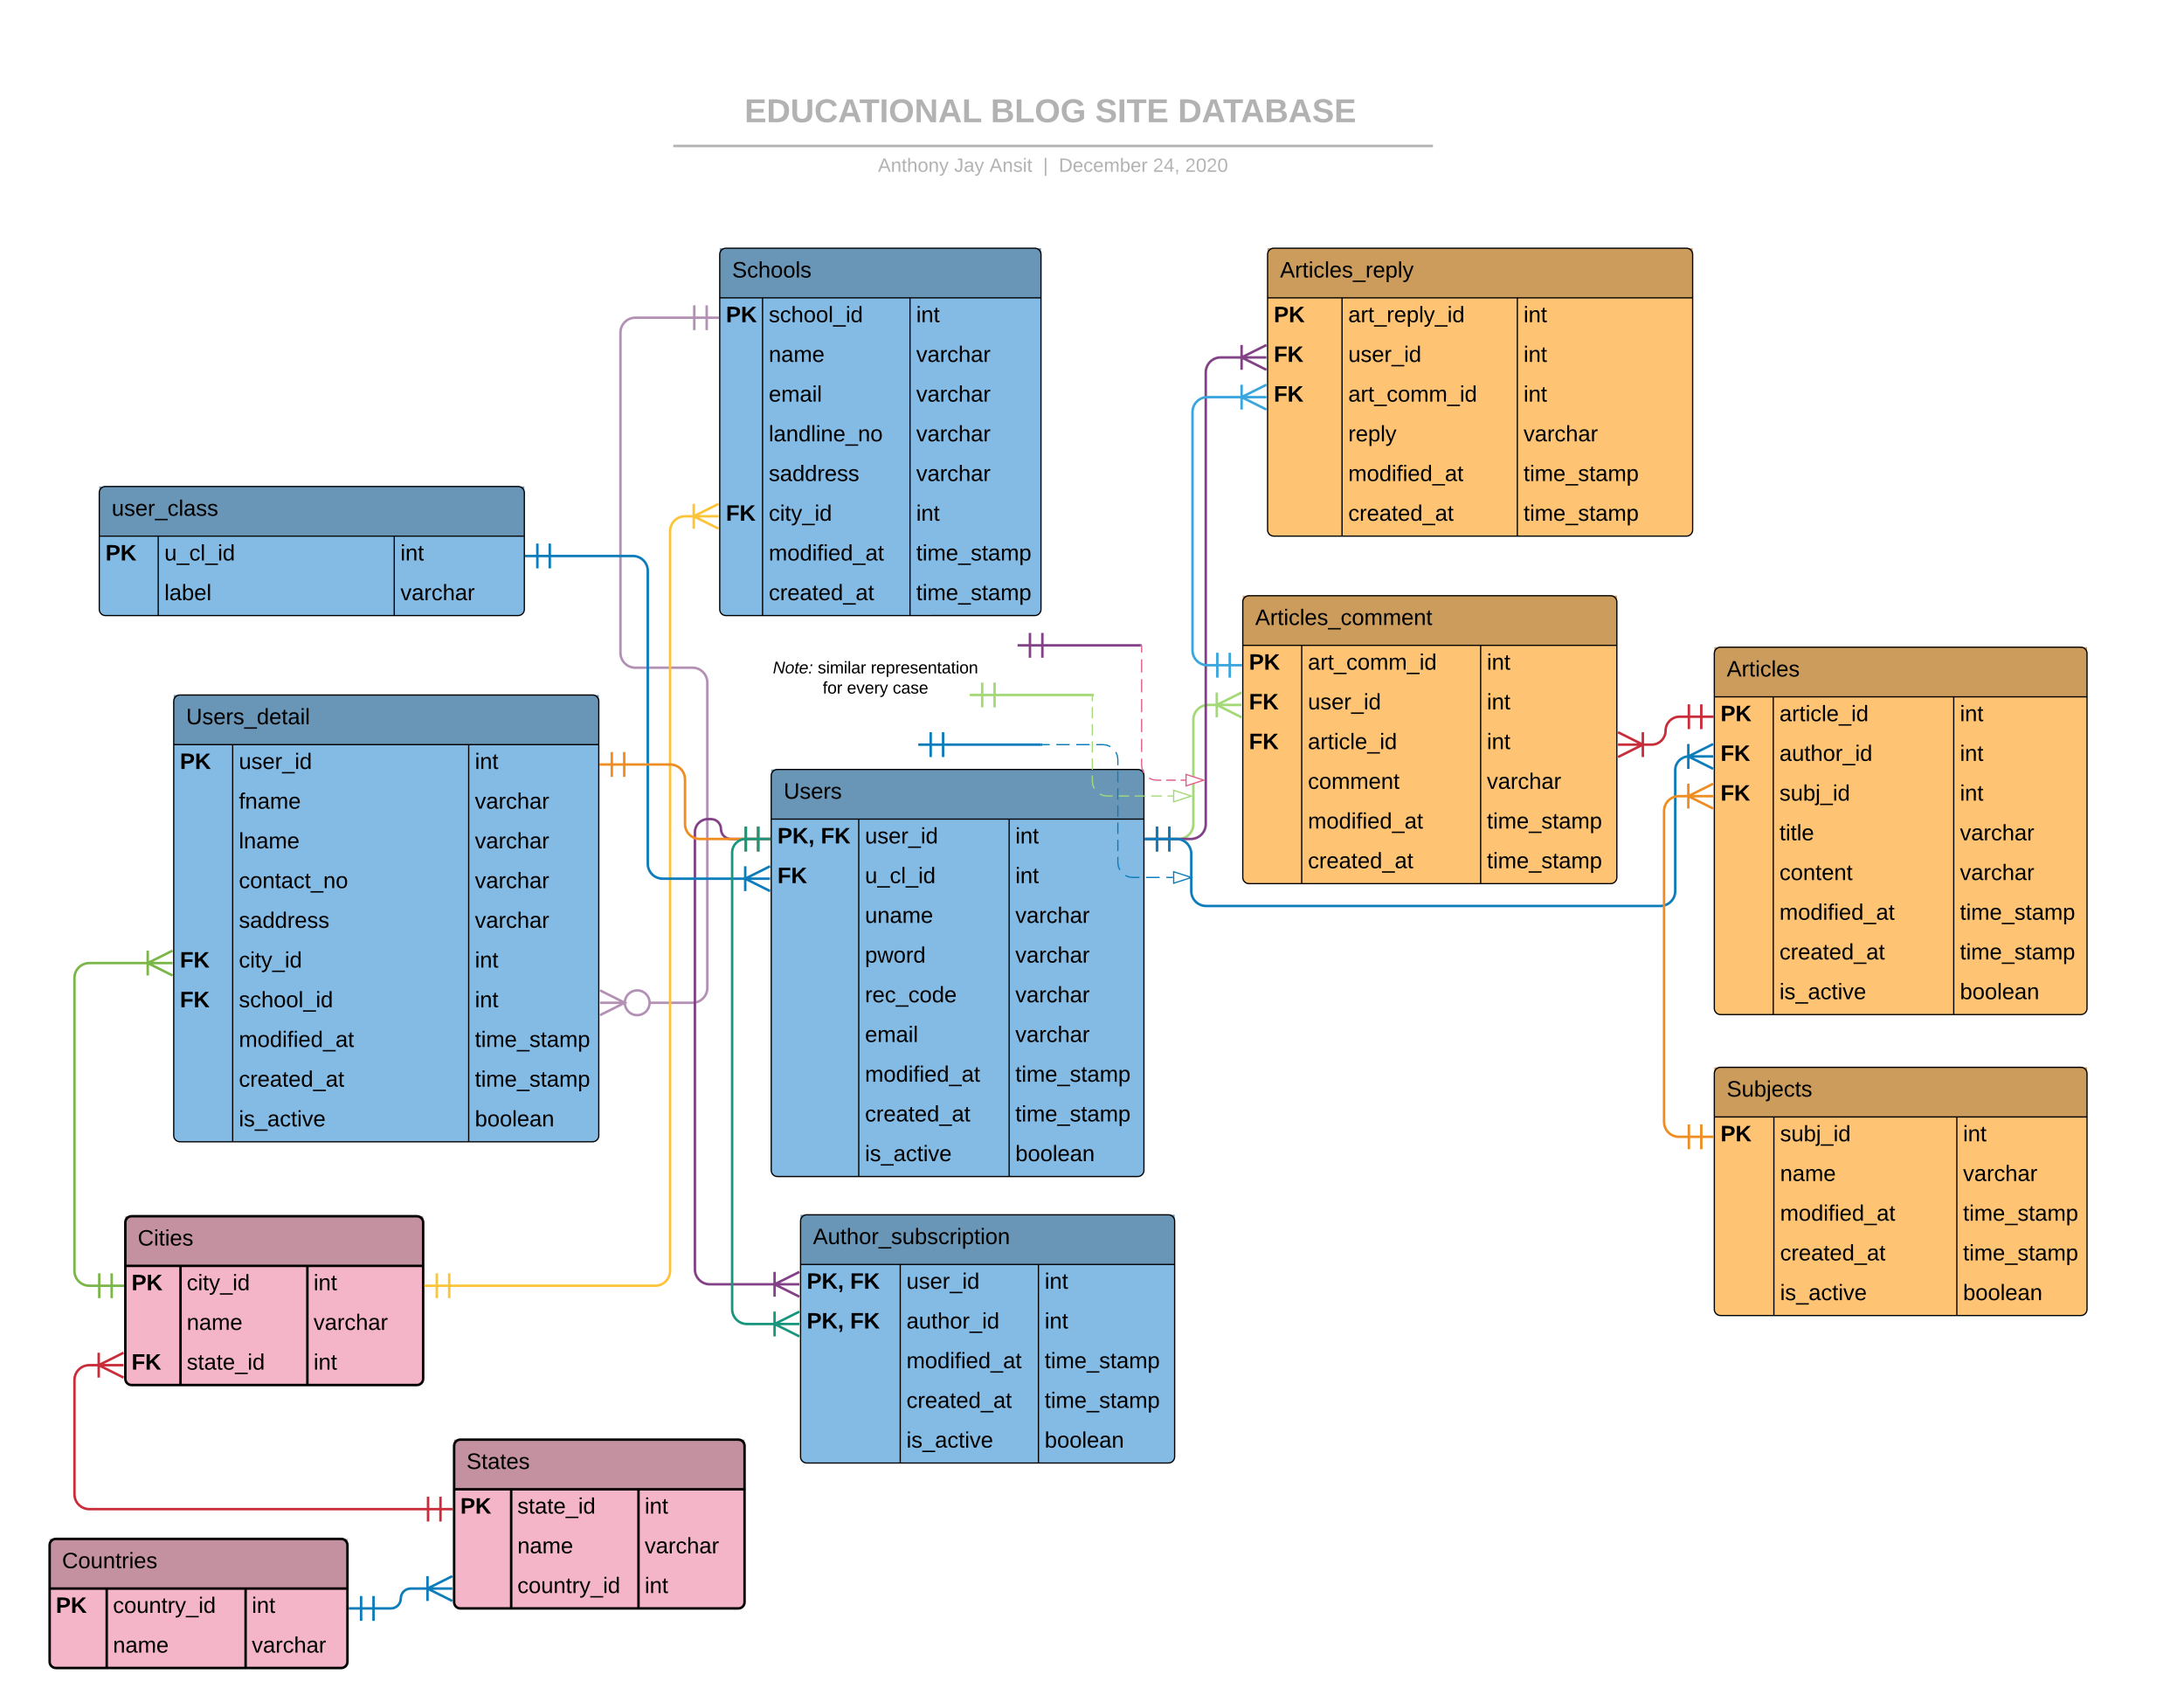 <svg xmlns="http://www.w3.org/2000/svg" xmlns:xlink="http://www.w3.org/1999/xlink" xmlns:lucid="lucid" width="1760" height="1360"><g transform="translate(0 0)" lucid:page-tab-id="0_0"><path d="M0 0h1760v1360H0z" fill="#fff"/><path d="M620 523c0-2.76 2.24-5 5-5h160.54c2.77 0 5 2.24 5 5v50c0 2.76-2.23 5-5 5H625c-2.76 0-5-2.24-5-5z" fill="none"/><use xlink:href="#a" transform="matrix(1,0,0,1,620,518) translate(2.83 24.578)"/><use xlink:href="#b" transform="matrix(1,0,0,1,620,518) translate(38.94 24.578)"/><use xlink:href="#c" transform="matrix(1,0,0,1,620,518) translate(81.678 24.578)"/><use xlink:href="#d" transform="matrix(1,0,0,1,620,518) translate(42.988 40.844)"/><use xlink:href="#e" transform="matrix(1,0,0,1,620,518) translate(62.531 40.844)"/><use xlink:href="#f" transform="matrix(1,0,0,1,620,518) translate(99.394 40.844)"/><path d="M365.96 74c0-6.63 5.37-12 12-12h936.17c6.63 0 12 5.37 12 12v39.08c0 6.62-5.37 12-12 12H377.96c-6.63 0-12-5.38-12-12z" stroke="#000" stroke-opacity="0" stroke-width="2" fill="#fff" fill-opacity="0"/><use xlink:href="#g" transform="matrix(1,0,0,1,370.957,67) translate(229.019 31.458)"/><use xlink:href="#h" transform="matrix(1,0,0,1,370.957,67) translate(427.389 31.458)"/><use xlink:href="#i" transform="matrix(1,0,0,1,370.957,67) translate(511.685 31.458)"/><use xlink:href="#j" transform="matrix(1,0,0,1,370.957,67) translate(578.278 31.458)"/><path d="M621.1 129.87c0-6.63 5.36-12 12-12h430c6.62 0 12 5.37 12 12V140c0 6.63-5.38 12-12 12h-430c-6.64 0-12-5.37-12-12z" stroke="#000" stroke-opacity="0" stroke-width="2" fill="#fff" fill-opacity="0"/><use xlink:href="#k" transform="matrix(1,0,0,1,626.089,122.869) translate(81.441 15.569)"/><use xlink:href="#l" transform="matrix(1,0,0,1,626.089,122.869) translate(142.799 15.569)"/><use xlink:href="#m" transform="matrix(1,0,0,1,626.089,122.869) translate(171.318 15.569)"/><use xlink:href="#n" transform="matrix(1,0,0,1,626.089,122.869) translate(214.485 15.569)"/><use xlink:href="#o" transform="matrix(1,0,0,1,626.089,122.869) translate(227.145 15.569)"/><use xlink:href="#p" transform="matrix(1,0,0,1,626.089,122.869) translate(303.065 15.569)"/><use xlink:href="#q" transform="matrix(1,0,0,1,626.089,122.869) translate(328.991 15.569)"/><path d="M543.6 117.6h610.2M543.62 117.6h-1.02M1153.78 117.6h1.03" stroke="#b2b2b2" stroke-width="2" fill="none"/><path d="M1001.5 485c0-2.76 2.24-5 5-5h291.46c2.76 0 5 2.24 5 5v222c0 2.76-2.24 5-5 5H1006.5c-2.76 0-5-2.24-5-5z" fill="#ffc374"/><path d="M1001.5 480h301.46v40H1001.5z" fill="#cc9c5d"/><path d="M1001.5 485c0-2.76 2.24-5 5-5h291.46c2.76 0 5 2.24 5 5v222c0 2.76-2.24 5-5 5H1006.5c-2.76 0-5-2.24-5-5zM1001.5 520h301.46M1049 520v192M1193.2 520v192" stroke="#000" fill="none"/><use xlink:href="#r" transform="matrix(1,0,0,1,1011.5,480) translate(0 23.6)"/><use xlink:href="#s" transform="matrix(1,0,0,1,1006.5,522.5) translate(0 17.1)"/><use xlink:href="#t" transform="matrix(1,0,0,1,1053.988,522.5) translate(0 17.1)"/><use xlink:href="#u" transform="matrix(1,0,0,1,1198.21,522.5) translate(0 17.1)"/><use xlink:href="#v" transform="matrix(1,0,0,1,1006.5,554.5) translate(0 17.1)"/><use xlink:href="#w" transform="matrix(1,0,0,1,1053.988,554.5) translate(0 17.1)"/><use xlink:href="#u" transform="matrix(1,0,0,1,1198.21,554.5) translate(0 17.1)"/><use xlink:href="#v" transform="matrix(1,0,0,1,1006.5,586.5) translate(0 17.1)"/><use xlink:href="#x" transform="matrix(1,0,0,1,1053.988,586.5) translate(0 17.1)"/><use xlink:href="#u" transform="matrix(1,0,0,1,1198.21,586.5) translate(0 17.1)"/><use xlink:href="#y" transform="matrix(1,0,0,1,1053.988,618.5) translate(0 17.1)"/><use xlink:href="#z" transform="matrix(1,0,0,1,1198.21,618.5) translate(0 17.1)"/><use xlink:href="#A" transform="matrix(1,0,0,1,1053.988,650.5) translate(0 17.1)"/><use xlink:href="#B" transform="matrix(1,0,0,1,1198.21,650.5) translate(0 17.1)"/><use xlink:href="#C" transform="matrix(1,0,0,1,1053.988,682.5) translate(0 17.1)"/><use xlink:href="#B" transform="matrix(1,0,0,1,1198.21,682.5) translate(0 17.1)"/><path d="M1381.5 526.5c0-2.76 2.24-5 5-5h290.36c2.77 0 5 2.24 5 5v286c0 2.76-2.23 5-5 5H1386.5c-2.76 0-5-2.24-5-5z" fill="#ffc374"/><path d="M1381.5 521.5h300.36v40H1381.5z" fill="#cc9c5d"/><path d="M1381.5 526.5c0-2.76 2.24-5 5-5h290.36c2.77 0 5 2.24 5 5v286c0 2.76-2.23 5-5 5H1386.5c-2.76 0-5-2.24-5-5zM1381.5 561.5h300.36M1429 561.5v256M1574.44 561.5v256" stroke="#000" fill="none"/><use xlink:href="#D" transform="matrix(1,0,0,1,1391.5,521.5) translate(0 23.6)"/><use xlink:href="#s" transform="matrix(1,0,0,1,1386.5,564) translate(0 17.1)"/><use xlink:href="#x" transform="matrix(1,0,0,1,1433.988,564) translate(0 17.1)"/><use xlink:href="#u" transform="matrix(1,0,0,1,1579.436,564) translate(0 17.1)"/><use xlink:href="#v" transform="matrix(1,0,0,1,1386.5,596) translate(0 17.1)"/><use xlink:href="#E" transform="matrix(1,0,0,1,1433.988,596) translate(0 17.1)"/><use xlink:href="#u" transform="matrix(1,0,0,1,1579.436,596) translate(0 17.1)"/><use xlink:href="#v" transform="matrix(1,0,0,1,1386.5,628) translate(0 17.1)"/><use xlink:href="#F" transform="matrix(1,0,0,1,1433.988,628) translate(0 17.1)"/><use xlink:href="#u" transform="matrix(1,0,0,1,1579.436,628) translate(0 17.1)"/><use xlink:href="#G" transform="matrix(1,0,0,1,1433.988,660) translate(0 17.1)"/><use xlink:href="#z" transform="matrix(1,0,0,1,1579.436,660) translate(0 17.1)"/><use xlink:href="#H" transform="matrix(1,0,0,1,1433.988,692) translate(0 17.1)"/><use xlink:href="#z" transform="matrix(1,0,0,1,1579.436,692) translate(0 17.1)"/><use xlink:href="#I" transform="matrix(1,0,0,1,1433.988,724) translate(0 17.1)"/><use xlink:href="#B" transform="matrix(1,0,0,1,1579.436,724) translate(0 17.1)"/><use xlink:href="#J" transform="matrix(1,0,0,1,1433.988,756) translate(0 17.1)"/><use xlink:href="#B" transform="matrix(1,0,0,1,1579.436,756) translate(0 17.1)"/><use xlink:href="#K" transform="matrix(1,0,0,1,1433.988,788) translate(0 17.1)"/><use xlink:href="#L" transform="matrix(1,0,0,1,1579.436,788) translate(0 17.1)"/><path d="M140 565c0-2.76 2.24-5 5-5h332.54c2.77 0 5 2.24 5 5v350c0 2.76-2.23 5-5 5H145c-2.76 0-5-2.24-5-5z" fill="#83bbe5"/><path d="M140 560h342.54v40H140z" fill="#6996b7"/><path d="M140 565c0-2.76 2.24-5 5-5h332.54c2.77 0 5 2.24 5 5v350c0 2.76-2.23 5-5 5H145c-2.76 0-5-2.24-5-5zM140 600h342.54M187.5 600v320M377.7 600v320" stroke="#000" fill="none"/><use xlink:href="#M" transform="matrix(1,0,0,1,150,560) translate(0 23.6)"/><use xlink:href="#s" transform="matrix(1,0,0,1,145,602.5) translate(0 17.1)"/><use xlink:href="#w" transform="matrix(1,0,0,1,192.488,602.5) translate(0 17.1)"/><use xlink:href="#u" transform="matrix(1,0,0,1,382.7,602.5) translate(0 17.1)"/><use xlink:href="#N" transform="matrix(1,0,0,1,192.488,634.5) translate(0 17.1)"/><use xlink:href="#z" transform="matrix(1,0,0,1,382.7,634.5) translate(0 17.1)"/><use xlink:href="#O" transform="matrix(1,0,0,1,192.488,666.5) translate(0 17.1)"/><use xlink:href="#z" transform="matrix(1,0,0,1,382.7,666.5) translate(0 17.1)"/><use xlink:href="#P" transform="matrix(1,0,0,1,192.488,698.5) translate(0 17.1)"/><use xlink:href="#z" transform="matrix(1,0,0,1,382.7,698.5) translate(0 17.1)"/><use xlink:href="#Q" transform="matrix(1,0,0,1,192.488,730.5) translate(0 17.1)"/><use xlink:href="#z" transform="matrix(1,0,0,1,382.7,730.5) translate(0 17.1)"/><use xlink:href="#v" transform="matrix(1,0,0,1,145,762.5) translate(0 17.1)"/><use xlink:href="#R" transform="matrix(1,0,0,1,192.488,762.5) translate(0 17.1)"/><use xlink:href="#u" transform="matrix(1,0,0,1,382.7,762.5) translate(0 17.1)"/><use xlink:href="#v" transform="matrix(1,0,0,1,145,794.5) translate(0 17.1)"/><use xlink:href="#S" transform="matrix(1,0,0,1,192.488,794.5) translate(0 17.1)"/><use xlink:href="#u" transform="matrix(1,0,0,1,382.7,794.5) translate(0 17.1)"/><use xlink:href="#I" transform="matrix(1,0,0,1,192.488,826.5) translate(0 17.1)"/><use xlink:href="#B" transform="matrix(1,0,0,1,382.7,826.5) translate(0 17.1)"/><use xlink:href="#T" transform="matrix(1,0,0,1,192.488,858.5) translate(0 17.1)"/><use xlink:href="#U" transform="matrix(1,0,0,1,382.7,858.5) translate(0 17.1)"/><use xlink:href="#K" transform="matrix(1,0,0,1,192.488,890.5) translate(0 17.1)"/><use xlink:href="#L" transform="matrix(1,0,0,1,382.7,890.5) translate(0 17.1)"/><path d="M580 205c0-2.76 2.24-5 5-5h248.9c2.77 0 5 2.24 5 5v286c0 2.76-2.23 5-5 5H585c-2.76 0-5-2.24-5-5z" fill="#83bbe5"/><path d="M580 200h258.9v40H580z" fill="#6996b7"/><path d="M580 205c0-2.76 2.24-5 5-5h248.9c2.77 0 5 2.24 5 5v286c0 2.76-2.23 5-5 5H585c-2.76 0-5-2.24-5-5zM580 240h258.9M614.52 240v256M733.34 240v256" stroke="#000" fill="none"/><use xlink:href="#V" transform="matrix(1,0,0,1,590,200) translate(0 23.6)"/><use xlink:href="#s" transform="matrix(1,0,0,1,585,242.5) translate(0 17.1)"/><use xlink:href="#W" transform="matrix(1,0,0,1,619.52,242.5) translate(0 17.1)"/><use xlink:href="#u" transform="matrix(1,0,0,1,738.339,242.5) translate(0 17.1)"/><use xlink:href="#X" transform="matrix(1,0,0,1,619.52,274.5) translate(0 17.1)"/><use xlink:href="#z" transform="matrix(1,0,0,1,738.339,274.5) translate(0 17.1)"/><use xlink:href="#Y" transform="matrix(1,0,0,1,619.52,306.5) translate(0 17.1)"/><use xlink:href="#z" transform="matrix(1,0,0,1,738.339,306.5) translate(0 17.1)"/><use xlink:href="#Z" transform="matrix(1,0,0,1,619.52,338.5) translate(0 17.1)"/><use xlink:href="#z" transform="matrix(1,0,0,1,738.339,338.5) translate(0 17.1)"/><use xlink:href="#aa" transform="matrix(1,0,0,1,619.52,370.5) translate(0 17.1)"/><use xlink:href="#z" transform="matrix(1,0,0,1,738.339,370.5) translate(0 17.1)"/><use xlink:href="#v" transform="matrix(1,0,0,1,585,402.5) translate(0 17.1)"/><use xlink:href="#ab" transform="matrix(1,0,0,1,619.52,402.5) translate(0 17.1)"/><use xlink:href="#u" transform="matrix(1,0,0,1,738.339,402.5) translate(0 17.1)"/><use xlink:href="#A" transform="matrix(1,0,0,1,619.52,434.5) translate(0 17.1)"/><use xlink:href="#B" transform="matrix(1,0,0,1,738.339,434.5) translate(0 17.1)"/><use xlink:href="#C" transform="matrix(1,0,0,1,619.52,466.5) translate(0 17.1)"/><use xlink:href="#B" transform="matrix(1,0,0,1,738.339,466.5) translate(0 17.1)"/><path d="M621.5 625c0-2.76 2.24-5 5-5h290.36c2.77 0 5 2.24 5 5v318c0 2.76-2.23 5-5 5H626.5c-2.76 0-5-2.24-5-5z" fill="#83bbe5"/><path d="M621.5 620h300.36v40H621.5z" fill="#6996b7"/><path d="M621.5 625c0-2.76 2.24-5 5-5h290.36c2.77 0 5 2.24 5 5v318c0 2.76-2.23 5-5 5H626.5c-2.76 0-5-2.24-5-5zM621.5 660h300.36M692.03 660v288M813.23 660v288" stroke="#000" fill="none"/><use xlink:href="#ac" transform="matrix(1,0,0,1,631.5,620) translate(0 23.6)"/><use xlink:href="#ad" transform="matrix(1,0,0,1,626.5,662.5) translate(0 17.1)"/><use xlink:href="#ae" transform="matrix(1,0,0,1,626.5,662.5) translate(34.95 17.1)"/><use xlink:href="#w" transform="matrix(1,0,0,1,697.031,662.5) translate(0 17.1)"/><use xlink:href="#u" transform="matrix(1,0,0,1,818.231,662.5) translate(0 17.1)"/><use xlink:href="#v" transform="matrix(1,0,0,1,626.5,694.5) translate(0 17.1)"/><use xlink:href="#af" transform="matrix(1,0,0,1,697.031,694.5) translate(0 17.1)"/><use xlink:href="#u" transform="matrix(1,0,0,1,818.231,694.5) translate(0 17.1)"/><use xlink:href="#ag" transform="matrix(1,0,0,1,697.031,726.5) translate(0 17.1)"/><use xlink:href="#z" transform="matrix(1,0,0,1,818.231,726.5) translate(0 17.1)"/><use xlink:href="#ah" transform="matrix(1,0,0,1,697.031,758.5) translate(0 17.1)"/><use xlink:href="#z" transform="matrix(1,0,0,1,818.231,758.5) translate(0 17.1)"/><use xlink:href="#ai" transform="matrix(1,0,0,1,697.031,790.5) translate(0 17.1)"/><use xlink:href="#z" transform="matrix(1,0,0,1,818.231,790.5) translate(0 17.1)"/><use xlink:href="#aj" transform="matrix(1,0,0,1,697.031,822.5) translate(0 17.1)"/><use xlink:href="#z" transform="matrix(1,0,0,1,818.231,822.5) translate(0 17.1)"/><use xlink:href="#I" transform="matrix(1,0,0,1,697.031,854.5) translate(0 17.1)"/><use xlink:href="#B" transform="matrix(1,0,0,1,818.231,854.5) translate(0 17.1)"/><use xlink:href="#T" transform="matrix(1,0,0,1,697.031,886.5) translate(0 17.1)"/><use xlink:href="#B" transform="matrix(1,0,0,1,818.231,886.5) translate(0 17.1)"/><use xlink:href="#K" transform="matrix(1,0,0,1,697.031,918.5) translate(0 17.1)"/><use xlink:href="#L" transform="matrix(1,0,0,1,818.231,918.5) translate(0 17.1)"/><path d="M1021.5 205c0-2.76 2.24-5 5-5h332.54c2.77 0 5 2.24 5 5v222c0 2.76-2.23 5-5 5H1026.5c-2.76 0-5-2.24-5-5z" fill="#ffc374"/><path d="M1021.5 200h342.54v40H1021.5z" fill="#cc9c5d"/><path d="M1021.5 205c0-2.76 2.24-5 5-5h332.54c2.77 0 5 2.24 5 5v222c0 2.76-2.23 5-5 5H1026.5c-2.76 0-5-2.24-5-5zM1021.5 240h342.54M1081.5 240v192M1222.77 240v192" stroke="#000" fill="none"/><use xlink:href="#ak" transform="matrix(1,0,0,1,1031.5,200) translate(0 23.6)"/><use xlink:href="#s" transform="matrix(1,0,0,1,1026.5,242.5) translate(0 17.1)"/><use xlink:href="#al" transform="matrix(1,0,0,1,1086.5,242.5) translate(0 17.1)"/><use xlink:href="#u" transform="matrix(1,0,0,1,1227.772,242.5) translate(0 17.1)"/><use xlink:href="#v" transform="matrix(1,0,0,1,1026.5,274.5) translate(0 17.1)"/><use xlink:href="#w" transform="matrix(1,0,0,1,1086.5,274.5) translate(0 17.1)"/><use xlink:href="#u" transform="matrix(1,0,0,1,1227.772,274.5) translate(0 17.1)"/><use xlink:href="#v" transform="matrix(1,0,0,1,1026.5,306.5) translate(0 17.1)"/><use xlink:href="#t" transform="matrix(1,0,0,1,1086.5,306.5) translate(0 17.1)"/><use xlink:href="#u" transform="matrix(1,0,0,1,1227.772,306.5) translate(0 17.1)"/><use xlink:href="#am" transform="matrix(1,0,0,1,1086.5,338.5) translate(0 17.1)"/><use xlink:href="#z" transform="matrix(1,0,0,1,1227.772,338.5) translate(0 17.1)"/><use xlink:href="#A" transform="matrix(1,0,0,1,1086.5,370.5) translate(0 17.1)"/><use xlink:href="#B" transform="matrix(1,0,0,1,1227.772,370.5) translate(0 17.1)"/><use xlink:href="#C" transform="matrix(1,0,0,1,1086.5,402.5) translate(0 17.1)"/><use xlink:href="#B" transform="matrix(1,0,0,1,1227.772,402.5) translate(0 17.1)"/><path d="M645.13 983.84c0-2.76 2.24-5 5-5H941.6c2.75 0 5 2.24 5 5v190c0 2.76-2.25 5-5 5H650.12c-2.76 0-5-2.24-5-5z" fill="#83bbe5"/><path d="M645.13 978.84H946.6v40H645.12z" fill="#6996b7"/><path d="M645.13 983.84c0-2.76 2.24-5 5-5H941.6c2.75 0 5 2.24 5 5v190c0 2.76-2.25 5-5 5H650.12c-2.76 0-5-2.24-5-5zM645.13 1018.84H946.6M725.47 1018.84v160M836.84 1018.84v160" stroke="#000" fill="none"/><use xlink:href="#an" transform="matrix(1,0,0,1,655.133,978.838) translate(0 23.6)"/><use xlink:href="#ad" transform="matrix(1,0,0,1,650.133,1021.338) translate(0 17.1)"/><use xlink:href="#ae" transform="matrix(1,0,0,1,650.133,1021.338) translate(34.95 17.1)"/><use xlink:href="#w" transform="matrix(1,0,0,1,730.469,1021.338) translate(0 17.1)"/><use xlink:href="#u" transform="matrix(1,0,0,1,841.844,1021.338) translate(0 17.1)"/><use xlink:href="#ad" transform="matrix(1,0,0,1,650.133,1053.338) translate(0 17.1)"/><use xlink:href="#ae" transform="matrix(1,0,0,1,650.133,1053.338) translate(34.95 17.1)"/><use xlink:href="#ao" transform="matrix(1,0,0,1,730.469,1053.338) translate(0 17.1)"/><use xlink:href="#u" transform="matrix(1,0,0,1,841.844,1053.338) translate(0 17.1)"/><use xlink:href="#A" transform="matrix(1,0,0,1,730.469,1085.338) translate(0 17.1)"/><use xlink:href="#B" transform="matrix(1,0,0,1,841.844,1085.338) translate(0 17.1)"/><use xlink:href="#C" transform="matrix(1,0,0,1,730.469,1117.338) translate(0 17.1)"/><use xlink:href="#B" transform="matrix(1,0,0,1,841.844,1117.338) translate(0 17.1)"/><use xlink:href="#ap" transform="matrix(1,0,0,1,730.469,1149.338) translate(0 17.1)"/><use xlink:href="#L" transform="matrix(1,0,0,1,841.844,1149.338) translate(0 17.1)"/><path d="M559.5 256H512c-6.63 0-12 5.37-12 12v258c0 6.63 5.37 12 12 12h46c6.63 0 12 5.37 12 12v246c0 6.63-5.37 12-12 12h-35.96" stroke="#b391b5" stroke-width="2" fill="none"/><path d="M569.5 246v20M579.5 256h-20M559.5 246v20M483.5 798l20 10-20 10M483.5 808h20M523.5 808c0 5.52-4.5 10-10 10-5.53 0-10-4.48-10-10s4.47-10 10-10c5.5 0 10 4.48 10 10" stroke="#b391b5" stroke-width="2" fill="#fff"/><path d="M942.36 676h7.32c6.63 0 12-5.37 12-12v-84c0-6.63 5.37-12 12-12H981" stroke="#a3d977" stroke-width="2" fill="none"/><path d="M932.36 686v-20M922.36 676h20M942.36 686v-20M1000.55 578l-20-10 20-10M1000.55 568h-20M980.55 558v20" stroke="#a3d977" stroke-width="2" fill="#fff"/><path d="M1323.46 600h7.52c6.2 0 11.25-5.04 11.25-11.25 0-6.2 5.03-11.25 11.25-11.25h7.52" stroke="#c92d39" stroke-width="2" fill="none"/><path d="M1303.9 590l20 10-20 10M1303.9 600h20M1323.9 610v-20M1371 567.5v20M1381 577.5h-20M1361 567.5v20" stroke="#c92d39" stroke-width="2" fill="#fff"/><path d="M1001 288h-17.32c-6.63 0-12 5.37-12 12v364c0 6.63-5.37 12-12 12h-17.32" stroke="#834187" stroke-width="2" fill="none"/><path d="M1020.55 298l-20-10 20-10M1020.55 288h-20M1000.55 278v20M932.36 686v-20M922.36 676h20M942.36 686v-20" stroke="#834187" stroke-width="2" fill="#fff"/><path d="M1001 320h-28c-6.63 0-12 5.37-12 12v192c0 6.63 5.37 12 12 12h8" stroke="#3aa6dd" stroke-width="2" fill="none"/><path d="M1020.55 330l-20-10 20-10M1020.55 320h-20M1000.55 310v20M991 526v20M1001 536h-20M981 526v20" stroke="#3aa6dd" stroke-width="2" fill="#fff"/><path d="M624.63 1034.84H572c-6.63 0-12-5.37-12-12V670.5c0-5.8 4.7-10.5 10.5-10.5h2.5c4.42 0 8 3.58 8 8s3.58 8 8 8h12" stroke="#834187" stroke-width="2" fill="none"/><path d="M644.2 1044.84l-20-10 20-10M644.2 1034.84h-20M624.2 1024.84v20M611 666v20M621 676h-20M601 666v20" stroke="#834187" stroke-width="2" fill="#fff"/><path d="M1381.5 865c0-2.76 2.24-5 5-5h290.36c2.77 0 5 2.24 5 5v190c0 2.76-2.23 5-5 5H1386.5c-2.76 0-5-2.24-5-5z" fill="#ffc374"/><path d="M1381.5 860h300.36v40H1381.5z" fill="#cc9c5d"/><path d="M1381.5 865c0-2.76 2.24-5 5-5h290.36c2.77 0 5 2.24 5 5v190c0 2.76-2.23 5-5 5H1386.5c-2.76 0-5-2.24-5-5zM1381.5 900h300.36M1429.5 900v160M1576.94 900v160" stroke="#000" fill="none"/><use xlink:href="#aq" transform="matrix(1,0,0,1,1391.5,860) translate(0 23.6)"/><use xlink:href="#s" transform="matrix(1,0,0,1,1386.5,902.5) translate(0 17.1)"/><use xlink:href="#ar" transform="matrix(1,0,0,1,1434.5,902.5) translate(0 17.1)"/><use xlink:href="#u" transform="matrix(1,0,0,1,1581.937,902.5) translate(0 17.1)"/><use xlink:href="#X" transform="matrix(1,0,0,1,1434.5,934.5) translate(0 17.1)"/><use xlink:href="#z" transform="matrix(1,0,0,1,1581.937,934.5) translate(0 17.1)"/><use xlink:href="#A" transform="matrix(1,0,0,1,1434.5,966.5) translate(0 17.1)"/><use xlink:href="#B" transform="matrix(1,0,0,1,1581.937,966.5) translate(0 17.1)"/><use xlink:href="#C" transform="matrix(1,0,0,1,1434.5,998.5) translate(0 17.1)"/><use xlink:href="#B" transform="matrix(1,0,0,1,1581.937,998.5) translate(0 17.1)"/><use xlink:href="#ap" transform="matrix(1,0,0,1,1434.5,1030.5) translate(0 17.1)"/><use xlink:href="#L" transform="matrix(1,0,0,1,1581.937,1030.5) translate(0 17.1)"/><path d="M1361 609.5c-6.08 0-11 4.92-11 11V718c0 6.63-5.37 12-12 12H972c-6.63 0-12-5.37-12-12v-30c0-6.63-5.37-12-12-12h-5.64" stroke="#0c7cba" stroke-width="2" fill="none"/><path d="M1380.55 619.5l-20-10 20-10M1380.55 609.5h-20M1360.55 599.5v20M932.36 686v-20M922.36 676h20M942.36 686v-20" stroke="#0c7cba" stroke-width="2" fill="#fff"/><path d="M1361 641.5h-8c-6.63 0-12 5.37-12 12V904c0 6.63 5.37 12 12 12h8" stroke="#ef8d22" stroke-width="2" fill="none"/><path d="M1380.55 651.5l-20-10 20-10M1380.55 641.5h-20M1360.55 631.5v20M1371 906v20M1381 916h-20M1361 906v20" stroke="#ef8d22" stroke-width="2" fill="#fff"/><path d="M840 520h79" stroke="#834187" stroke-width="2" fill="none"/><path d="M830 530v-20M820 520h20M840 530v-20" stroke="#834187" stroke-width="2" fill="#fff"/><path d="M918.97 520H920" stroke="#834187" stroke-width="2" fill="none"/><path d="M801.5 560h79" stroke="#a3d977" stroke-width="2" fill="none"/><path d="M791.5 570v-20M781.5 560h20M801.5 570v-20" stroke="#a3d977" stroke-width="2" fill="#fff"/><path d="M880.47 560h1.03" stroke="#a3d977" stroke-width="2" fill="none"/><path d="M760 600h79" stroke="#0c7cba" stroke-width="2" fill="none"/><path d="M750 610v-20M740 600h20M760 610v-20" stroke="#0c7cba" stroke-width="2" fill="#fff"/><path d="M838.97 600H840" stroke="#0c7cba" stroke-width="2" fill="none"/><path d="M920 520.5v5.34m0 5.34v10.68m0 5.34v10.68m0 5.34v10.68m0 5.34v10.7m0 5.33v10.68m0 5.34v5.33l.4 3.1 1.2 2.9m4.4 4.4l2.9 1.2 3.1.4h3.88m3.9 0h7.75m3.9 0h3.87M920 520.5v-.5" stroke="#de5f85" fill="none"/><path d="M970.06 628.63l-14.26 4.63V624z" stroke="#de5f85" fill="#fff"/><path d="M880.26 560.5v4.6m0 4.6v9.18m0 4.6v9.18m0 4.6v9.2m0 4.58v9.2m0 4.6v4.58l.4 3.1 1.2 2.9m4.4 4.4l2.9 1.2 3.1.4h4.42m4.42 0h8.84m4.42 0h8.84m4.42 0h8.84m4.42 0h4.42M880.26 560.5v-.5" stroke="#a3d977" fill="none"/><path d="M960.06 641.42l-14.26 4.64v-9.27z" stroke="#a3d977" fill="#fff"/><path d="M840.5 600h5.37m5.37 0h10.74m5.38 0h10.74m5.37 0h5.37l3.12.4 2.87 1.2m4.4 4.4l1.2 2.9.4 3.1v4.6m0 4.63v9.22m0 4.62v9.22m0 4.6v9.23m0 4.62v9.22m0 4.62v9.2m0 4.63v4.6l.42 3.12 1.2 2.88m4.4 4.4l2.88 1.2 3.1.4h5.42m5.4 0h10.83m5.4 0h5.42M840.5 600h-.5" stroke="#0c7cba" fill="none"/><path d="M960.06 707.04l-14.26 4.64v-9.28z" stroke="#0c7cba" fill="#fff"/><path d="M101 985c0-2.76 2.24-5 5-5h230c2.76 0 5 2.24 5 5v126c0 2.76-2.24 5-5 5H106c-2.76 0-5-2.24-5-5z" fill="#f5b5c8"/><path d="M101 980h240v40H101z" fill="#c491a0"/><path d="M101 985c0-2.76 2.24-5 5-5h230c2.76 0 5 2.24 5 5v126c0 2.76-2.24 5-5 5H106c-2.76 0-5-2.24-5-5zM101 1020h240M145.46 1020v96M247.7 1020v96" stroke="#000" stroke-width="2" fill="none"/><use xlink:href="#as" transform="matrix(1,0,0,1,111,980) translate(0 23.6)"/><use xlink:href="#s" transform="matrix(1,0,0,1,106,1022.5) translate(0 17.1)"/><use xlink:href="#ab" transform="matrix(1,0,0,1,150.455,1022.5) translate(0 17.1)"/><use xlink:href="#u" transform="matrix(1,0,0,1,252.69,1022.5) translate(0 17.1)"/><use xlink:href="#X" transform="matrix(1,0,0,1,150.455,1054.5) translate(0 17.1)"/><use xlink:href="#z" transform="matrix(1,0,0,1,252.69,1054.5) translate(0 17.1)"/><use xlink:href="#v" transform="matrix(1,0,0,1,106,1086.5) translate(0 17.1)"/><use xlink:href="#at" transform="matrix(1,0,0,1,150.455,1086.5) translate(0 17.1)"/><use xlink:href="#u" transform="matrix(1,0,0,1,252.69,1086.5) translate(0 17.1)"/><path d="M40 1245c0-2.76 2.24-5 5-5h230c2.76 0 5 2.24 5 5v94c0 2.76-2.24 5-5 5H45c-2.76 0-5-2.24-5-5z" fill="#f5b5c8"/><path d="M40 1240h240v40H40z" fill="#c491a0"/><path d="M40 1245c0-2.76 2.24-5 5-5h230c2.76 0 5 2.24 5 5v94c0 2.76-2.24 5-5 5H45c-2.76 0-5-2.24-5-5zM40 1280h240M86 1280v64M197.92 1280v64" stroke="#000" stroke-width="2" fill="none"/><use xlink:href="#au" transform="matrix(1,0,0,1,50,1240) translate(0 23.6)"/><use xlink:href="#s" transform="matrix(1,0,0,1,45,1282.5) translate(0 17.1)"/><use xlink:href="#av" transform="matrix(1,0,0,1,90.998,1282.5) translate(0 17.1)"/><use xlink:href="#u" transform="matrix(1,0,0,1,202.915,1282.5) translate(0 17.1)"/><use xlink:href="#X" transform="matrix(1,0,0,1,90.998,1314.5) translate(0 17.1)"/><use xlink:href="#z" transform="matrix(1,0,0,1,202.915,1314.5) translate(0 17.1)"/><path d="M344.96 1280h-13.98c-4.42 0-8 3.58-8 8s-3.58 8-8 8H301" stroke="#0c7cba" stroke-width="2" fill="none"/><path d="M364.5 1290l-20-10 20-10M364.5 1280h-20M344.5 1270v20M291 1306v-20M281 1296h20M301 1306v-20" stroke="#0c7cba" stroke-width="2" fill="#fff"/><path d="M119.5 776H72c-6.63 0-12 5.37-12 12v236c0 6.63 5.37 12 12 12h8" stroke="#7ab648" stroke-width="2" fill="none"/><path d="M139.05 786l-20-10 20-10M139.05 776h-20M119.05 766v20M90 1026v20M100 1036H80M80 1026v20" stroke="#7ab648" stroke-width="2" fill="#fff"/><path d="M559.5 416H552c-6.63 0-12 5.37-12 12v596c0 6.63-5.37 12-12 12H362" stroke="#fcc438" stroke-width="2" fill="none"/><path d="M579.05 426l-20-10 20-10M579.05 416h-20M559.05 406v20M352 1046v-20M342 1036h20M362 1046v-20" stroke="#fcc438" stroke-width="2" fill="#fff"/><path d="M80 397c0-2.76 2.24-5 5-5h332.54c2.77 0 5 2.24 5 5v94c0 2.76-2.23 5-5 5H85c-2.76 0-5-2.24-5-5z" fill="#83bbe5"/><path d="M80 392h342.54v40H80z" fill="#6996b7"/><path d="M80 397c0-2.76 2.24-5 5-5h332.54c2.77 0 5 2.24 5 5v94c0 2.76-2.23 5-5 5H85c-2.76 0-5-2.24-5-5zM80 432h342.54M127.5 432v64M317.7 432v64" stroke="#000" fill="none"/><use xlink:href="#aw" transform="matrix(1,0,0,1,90,392) translate(0 23.6)"/><use xlink:href="#s" transform="matrix(1,0,0,1,85,434.5) translate(0 17.1)"/><use xlink:href="#af" transform="matrix(1,0,0,1,132.488,434.5) translate(0 17.1)"/><use xlink:href="#u" transform="matrix(1,0,0,1,322.7,434.5) translate(0 17.1)"/><use xlink:href="#ax" transform="matrix(1,0,0,1,132.488,466.5) translate(0 17.1)"/><use xlink:href="#z" transform="matrix(1,0,0,1,322.7,466.5) translate(0 17.1)"/><path d="M443.04 448h66.98c6.63 0 12 5.37 12 12v236c0 6.63 5.37 12 12 12H601" stroke="#0c7cba" stroke-width="2" fill="none"/><path d="M433.04 458v-20M423.04 448h20M443.04 458v-20M620.55 718l-20-10 20-10M620.55 708h-20M600.55 698v20" stroke="#0c7cba" stroke-width="2" fill="#fff"/><path d="M503.04 616h36.98c6.63 0 12 5.37 12 12v36c0 6.63 5.37 12 12 12H601" stroke="#ef8d22" stroke-width="2" fill="none"/><path d="M493.04 626v-20M483.04 616h20M503.04 626v-20M611 666v20M621 676h-20M601 666v20" stroke="#ef8d22" stroke-width="2" fill="#fff"/><path d="M601 676c-6.08 0-11 4.92-11 11v367.84c0 6.63 5.37 12 12 12h22.63" stroke="#19967d" stroke-width="2" fill="none"/><path d="M611 666v20M621 676h-20M601 666v20M644.2 1076.84l-20-10 20-10M644.2 1066.84h-20M624.2 1056.84v20" stroke="#19967d" stroke-width="2" fill="#fff"/><path d="M365.96 1165c0-2.76 2.24-5 5-5H595c2.76 0 5 2.24 5 5v126c0 2.76-2.24 5-5 5H370.96c-2.76 0-5-2.24-5-5z" fill="#f5b5c8"/><path d="M365.96 1160H600v40H365.96z" fill="#c491a0"/><path d="M365.96 1165c0-2.76 2.24-5 5-5H595c2.76 0 5 2.24 5 5v126c0 2.76-2.24 5-5 5H370.96c-2.76 0-5-2.24-5-5zM365.96 1200H600M411.94 1200v96M514.53 1200v96" stroke="#000" stroke-width="2" fill="none"/><g><use xlink:href="#ay" transform="matrix(1,0,0,1,375.957,1160) translate(0 23.6)"/></g><g><use xlink:href="#s" transform="matrix(1,0,0,1,370.957,1202.5) translate(0 17.1)"/></g><g><use xlink:href="#at" transform="matrix(1,0,0,1,416.94,1202.5) translate(0 17.1)"/></g><g><use xlink:href="#u" transform="matrix(1,0,0,1,519.532,1202.5) translate(0 17.1)"/></g><g><use xlink:href="#X" transform="matrix(1,0,0,1,416.94,1234.5) translate(0 17.1)"/></g><g><use xlink:href="#z" transform="matrix(1,0,0,1,519.532,1234.5) translate(0 17.1)"/></g><g><use xlink:href="#av" transform="matrix(1,0,0,1,416.94,1266.5) translate(0 17.1)"/></g><g><use xlink:href="#u" transform="matrix(1,0,0,1,519.532,1266.5) translate(0 17.1)"/></g><path d="M80 1100h-8c-6.63 0-12 5.37-12 12v92c0 6.63 5.37 12 12 12h272.96" stroke="#c92d39" stroke-width="2" fill="none"/><path d="M99.55 1110l-20-10 20-10M99.55 1100h-20M79.55 1090v20M354.96 1206v20M364.96 1216h-20M344.96 1206v20" stroke="#c92d39" stroke-width="2" fill="#fff"/><defs><path d="M173 0L80-213 41 0H11l48-248h37l94 214 40-214h30L212 0h-39" id="az"/><path d="M30-147c31-64 166-65 159 27C183-49 158 1 86 4 9 8 1-88 30-147zM88-20c53 0 68-48 68-100 0-31-11-51-44-50-52 1-68 46-68 97 0 32 13 53 44 53" id="aA"/><path d="M51-54c-9 22 5 41 31 30L79-1C43 14 10-4 19-52l22-115H19l5-23h22l19-43h21l-9 43h35l-4 23H73" id="aB"/><path d="M111-194c62-3 86 47 72 106H45c-7 38 6 69 45 68 27-1 43-14 53-32l24 11C152-15 129 4 87 4 38 3 12-23 12-71c0-70 32-119 99-123zm44 81c14-66-71-72-95-28-4 8-8 17-11 28h106" id="aC"/><path d="M44-154l7-36h35l-8 36H44zM14 0l7-36h35L49 0H14" id="aD"/><g id="a"><use transform="matrix(0.038,0,0,0.038,0,0)" xlink:href="#az"/><use transform="matrix(0.038,0,0,0.038,9.752,0)" xlink:href="#aA"/><use transform="matrix(0.038,0,0,0.038,17.283,0)" xlink:href="#aB"/><use transform="matrix(0.038,0,0,0.038,21.049,0)" xlink:href="#aC"/><use transform="matrix(0.038,0,0,0.038,28.58,0)" xlink:href="#aD"/></g><path d="M135-143c-3-34-86-38-87 0 15 53 115 12 119 90S17 21 10-45l28-5c4 36 97 45 98 0-10-56-113-15-118-90-4-57 82-63 122-42 12 7 21 19 24 35" id="aE"/><path d="M24-231v-30h32v30H24zM24 0v-190h32V0H24" id="aF"/><path d="M210-169c-67 3-38 105-44 169h-31v-121c0-29-5-50-35-48C34-165 62-65 56 0H25l-1-190h30c1 10-1 24 2 32 10-44 99-50 107 0 11-21 27-35 58-36 85-2 47 119 55 194h-31v-121c0-29-5-49-35-48" id="aG"/><path d="M24 0v-261h32V0H24" id="aH"/><path d="M141-36C126-15 110 5 73 4 37 3 15-17 15-53c-1-64 63-63 125-63 3-35-9-54-41-54-24 1-41 7-42 31l-33-3c5-37 33-52 76-52 45 0 72 20 72 64v82c-1 20 7 32 28 27v20c-31 9-61-2-59-35zM48-53c0 20 12 33 32 33 41-3 63-29 60-74-43 2-92-5-92 41" id="aI"/><path d="M114-163C36-179 61-72 57 0H25l-1-190h30c1 12-1 29 2 39 6-27 23-49 58-41v29" id="aJ"/><g id="b"><use transform="matrix(0.038,0,0,0.038,0,0)" xlink:href="#aE"/><use transform="matrix(0.038,0,0,0.038,6.778,0)" xlink:href="#aF"/><use transform="matrix(0.038,0,0,0.038,9.752,0)" xlink:href="#aG"/><use transform="matrix(0.038,0,0,0.038,21.011,0)" xlink:href="#aF"/><use transform="matrix(0.038,0,0,0.038,23.986,0)" xlink:href="#aH"/><use transform="matrix(0.038,0,0,0.038,26.96,0)" xlink:href="#aI"/><use transform="matrix(0.038,0,0,0.038,34.491,0)" xlink:href="#aJ"/></g><path d="M100-194c63 0 86 42 84 106H49c0 40 14 67 53 68 26 1 43-12 49-29l28 8c-11 28-37 45-77 45C44 4 14-33 15-96c1-61 26-98 85-98zm52 81c6-60-76-77-97-28-3 7-6 17-6 28h103" id="aK"/><path d="M115-194c55 1 70 41 70 98S169 2 115 4C84 4 66-9 55-30l1 105H24l-1-265h31l2 30c10-21 28-34 59-34zm-8 174c40 0 45-34 45-75s-6-73-45-74c-42 0-51 32-51 76 0 43 10 73 51 73" id="aL"/><path d="M117-194c89-4 53 116 60 194h-32v-121c0-31-8-49-39-48C34-167 62-67 57 0H25l-1-190h30c1 10-1 24 2 32 11-22 29-35 61-36" id="aM"/><path d="M59-47c-2 24 18 29 38 22v24C64 9 27 4 27-40v-127H5v-23h24l9-43h21v43h35v23H59v120" id="aN"/><path d="M100-194c62-1 85 37 85 99 1 63-27 99-86 99S16-35 15-95c0-66 28-99 85-99zM99-20c44 1 53-31 53-75 0-43-8-75-51-75s-53 32-53 75 10 74 51 75" id="aO"/><g id="c"><use transform="matrix(0.038,0,0,0.038,0,0)" xlink:href="#aJ"/><use transform="matrix(0.038,0,0,0.038,4.481,0)" xlink:href="#aK"/><use transform="matrix(0.038,0,0,0.038,12.012,0)" xlink:href="#aL"/><use transform="matrix(0.038,0,0,0.038,19.543,0)" xlink:href="#aJ"/><use transform="matrix(0.038,0,0,0.038,24.023,0)" xlink:href="#aK"/><use transform="matrix(0.038,0,0,0.038,31.554,0)" xlink:href="#aE"/><use transform="matrix(0.038,0,0,0.038,38.332,0)" xlink:href="#aK"/><use transform="matrix(0.038,0,0,0.038,45.863,0)" xlink:href="#aM"/><use transform="matrix(0.038,0,0,0.038,53.394,0)" xlink:href="#aN"/><use transform="matrix(0.038,0,0,0.038,57.159,0)" xlink:href="#aI"/><use transform="matrix(0.038,0,0,0.038,64.69,0)" xlink:href="#aN"/><use transform="matrix(0.038,0,0,0.038,68.456,0)" xlink:href="#aF"/><use transform="matrix(0.038,0,0,0.038,71.43,0)" xlink:href="#aO"/><use transform="matrix(0.038,0,0,0.038,78.961,0)" xlink:href="#aM"/></g><path d="M101-234c-31-9-42 10-38 44h38v23H63V0H32v-167H5v-23h27c-7-52 17-82 69-68v24" id="aP"/><g id="d"><use transform="matrix(0.038,0,0,0.038,0,0)" xlink:href="#aP"/><use transform="matrix(0.038,0,0,0.038,3.765,0)" xlink:href="#aO"/><use transform="matrix(0.038,0,0,0.038,11.296,0)" xlink:href="#aJ"/></g><path d="M108 0H70L1-190h34L89-25l56-165h34" id="aQ"/><path d="M179-190L93 31C79 59 56 82 12 73V49c39 6 53-20 64-50L1-190h34L92-34l54-156h33" id="aR"/><g id="e"><use transform="matrix(0.038,0,0,0.038,0,0)" xlink:href="#aK"/><use transform="matrix(0.038,0,0,0.038,7.531,0)" xlink:href="#aQ"/><use transform="matrix(0.038,0,0,0.038,14.309,0)" xlink:href="#aK"/><use transform="matrix(0.038,0,0,0.038,21.84,0)" xlink:href="#aJ"/><use transform="matrix(0.038,0,0,0.038,26.32,0)" xlink:href="#aR"/></g><path d="M96-169c-40 0-48 33-48 73s9 75 48 75c24 0 41-14 43-38l32 2c-6 37-31 61-74 61-59 0-76-41-82-99-10-93 101-131 147-64 4 7 5 14 7 22l-32 3c-4-21-16-35-41-35" id="aS"/><g id="f"><use transform="matrix(0.038,0,0,0.038,0,0)" xlink:href="#aS"/><use transform="matrix(0.038,0,0,0.038,6.778,0)" xlink:href="#aI"/><use transform="matrix(0.038,0,0,0.038,14.309,0)" xlink:href="#aE"/><use transform="matrix(0.038,0,0,0.038,21.086,0)" xlink:href="#aK"/></g><path fill="#b2b2b2" d="M24 0v-248h195v40H76v63h132v40H76v65h150V0H24" id="aT"/><path fill="#b2b2b2" d="M24-248c120-7 223 5 221 122C244-46 201 0 124 0H24v-248zM76-40c74 7 117-18 117-86 0-67-45-88-117-82v168" id="aU"/><path fill="#b2b2b2" d="M238-95c0 69-44 99-111 99C63 4 22-25 22-93v-155h51v151c-1 38 19 59 55 60 90 1 49-130 58-211h52v153" id="aV"/><path fill="#b2b2b2" d="M67-125c0 53 21 87 73 88 37 1 54-22 65-47l45 17C233-25 199 4 140 4 58 4 20-42 15-125 8-235 124-281 211-232c18 10 29 29 36 50l-46 12c-8-25-30-41-62-41-52 0-71 34-72 86" id="aW"/><path fill="#b2b2b2" d="M199 0l-22-63H83L61 0H9l90-248h61L250 0h-51zm-33-102l-36-108c-10 38-24 72-36 108h72" id="aX"/><path fill="#b2b2b2" d="M136-208V0H84v-208H4v-40h212v40h-80" id="aY"/><path fill="#b2b2b2" d="M24 0v-248h52V0H24" id="aZ"/><path fill="#b2b2b2" d="M140-251c80 0 125 45 125 126S219 4 139 4C58 4 15-44 15-125s44-126 125-126zm-1 214c52 0 73-35 73-88 0-50-21-86-72-86-52 0-73 35-73 86s22 88 72 88" id="ba"/><path fill="#b2b2b2" d="M175 0L67-191c6 58 2 128 3 191H24v-248h59L193-55c-6-58-2-129-3-193h46V0h-61" id="bb"/><path fill="#b2b2b2" d="M24 0v-248h52v208h133V0H24" id="bc"/><g id="g"><use transform="matrix(0.074,0,0,0.074,0,0)" xlink:href="#aT"/><use transform="matrix(0.074,0,0,0.074,17.778,0)" xlink:href="#aU"/><use transform="matrix(0.074,0,0,0.074,36.963,0)" xlink:href="#aV"/><use transform="matrix(0.074,0,0,0.074,56.148,0)" xlink:href="#aW"/><use transform="matrix(0.074,0,0,0.074,75.333,0)" xlink:href="#aX"/><use transform="matrix(0.074,0,0,0.074,92.519,0)" xlink:href="#aY"/><use transform="matrix(0.074,0,0,0.074,108.741,0)" xlink:href="#aZ"/><use transform="matrix(0.074,0,0,0.074,116.148,0)" xlink:href="#ba"/><use transform="matrix(0.074,0,0,0.074,136.889,0)" xlink:href="#bb"/><use transform="matrix(0.074,0,0,0.074,156.074,0)" xlink:href="#aX"/><use transform="matrix(0.074,0,0,0.074,175.259,0)" xlink:href="#bc"/></g><path fill="#b2b2b2" d="M182-130c37 4 62 22 62 59C244 23 116-4 24 0v-248c84 5 203-23 205 63 0 31-19 50-47 55zM76-148c40-3 101 13 101-30 0-44-60-28-101-31v61zm0 110c48-3 116 14 116-37 0-48-69-32-116-35v72" id="bd"/><path fill="#b2b2b2" d="M67-125c0 54 23 88 75 88 28 0 53-7 68-21v-34h-60v-39h108v91C232-14 192 4 140 4 58 4 20-42 15-125 8-236 126-280 215-234c19 10 29 26 37 47l-47 15c-11-23-29-39-63-39-53 1-75 33-75 86" id="be"/><g id="h"><use transform="matrix(0.074,0,0,0.074,0,0)" xlink:href="#bd"/><use transform="matrix(0.074,0,0,0.074,19.185,0)" xlink:href="#bc"/><use transform="matrix(0.074,0,0,0.074,35.407,0)" xlink:href="#ba"/><use transform="matrix(0.074,0,0,0.074,56.148,0)" xlink:href="#be"/></g><path fill="#b2b2b2" d="M169-182c-1-43-94-46-97-3 18 66 151 10 154 114 3 95-165 93-204 36-6-8-10-19-12-30l50-8c3 46 112 56 116 5-17-69-150-10-154-114-4-87 153-88 188-35 5 8 8 18 10 28" id="bf"/><g id="i"><use transform="matrix(0.074,0,0,0.074,0,0)" xlink:href="#bf"/><use transform="matrix(0.074,0,0,0.074,17.778,0)" xlink:href="#aZ"/><use transform="matrix(0.074,0,0,0.074,25.185,0)" xlink:href="#aY"/><use transform="matrix(0.074,0,0,0.074,41.407,0)" xlink:href="#aT"/></g><g id="j"><use transform="matrix(0.074,0,0,0.074,0,0)" xlink:href="#aU"/><use transform="matrix(0.074,0,0,0.074,19.185,0)" xlink:href="#aX"/><use transform="matrix(0.074,0,0,0.074,36.37,0)" xlink:href="#aY"/><use transform="matrix(0.074,0,0,0.074,50.593,0)" xlink:href="#aX"/><use transform="matrix(0.074,0,0,0.074,69.778,0)" xlink:href="#bd"/><use transform="matrix(0.074,0,0,0.074,88.963,0)" xlink:href="#aX"/><use transform="matrix(0.074,0,0,0.074,108.148,0)" xlink:href="#bf"/><use transform="matrix(0.074,0,0,0.074,125.926,0)" xlink:href="#aT"/></g><path fill="#b2b2b2" d="M205 0l-28-72H64L36 0H1l101-248h38L239 0h-34zm-38-99l-47-123c-12 45-31 82-46 123h93" id="bg"/><path fill="#b2b2b2" d="M117-194c89-4 53 116 60 194h-32v-121c0-31-8-49-39-48C34-167 62-67 57 0H25l-1-190h30c1 10-1 24 2 32 11-22 29-35 61-36" id="bh"/><path fill="#b2b2b2" d="M59-47c-2 24 18 29 38 22v24C64 9 27 4 27-40v-127H5v-23h24l9-43h21v43h35v23H59v120" id="bi"/><path fill="#b2b2b2" d="M106-169C34-169 62-67 57 0H25v-261h32l-1 103c12-21 28-36 61-36 89 0 53 116 60 194h-32v-121c2-32-8-49-39-48" id="bj"/><path fill="#b2b2b2" d="M100-194c62-1 85 37 85 99 1 63-27 99-86 99S16-35 15-95c0-66 28-99 85-99zM99-20c44 1 53-31 53-75 0-43-8-75-51-75s-53 32-53 75 10 74 51 75" id="bk"/><path fill="#b2b2b2" d="M179-190L93 31C79 59 56 82 12 73V49c39 6 53-20 64-50L1-190h34L92-34l54-156h33" id="bl"/><g id="k"><use transform="matrix(0.043,0,0,0.043,0,0)" xlink:href="#bg"/><use transform="matrix(0.043,0,0,0.043,10.37,0)" xlink:href="#bh"/><use transform="matrix(0.043,0,0,0.043,19.012,0)" xlink:href="#bi"/><use transform="matrix(0.043,0,0,0.043,23.333,0)" xlink:href="#bj"/><use transform="matrix(0.043,0,0,0.043,31.975,0)" xlink:href="#bk"/><use transform="matrix(0.043,0,0,0.043,40.617,0)" xlink:href="#bh"/><use transform="matrix(0.043,0,0,0.043,49.259,0)" xlink:href="#bl"/></g><path fill="#b2b2b2" d="M153-248C145-148 188 4 80 4 36 3 13-21 6-62l32-5c4 25 16 42 43 43 27 0 39-20 39-49v-147H72v-28h81" id="bm"/><path fill="#b2b2b2" d="M141-36C126-15 110 5 73 4 37 3 15-17 15-53c-1-64 63-63 125-63 3-35-9-54-41-54-24 1-41 7-42 31l-33-3c5-37 33-52 76-52 45 0 72 20 72 64v82c-1 20 7 32 28 27v20c-31 9-61-2-59-35zM48-53c0 20 12 33 32 33 41-3 63-29 60-74-43 2-92-5-92 41" id="bn"/><g id="l"><use transform="matrix(0.043,0,0,0.043,0,0)" xlink:href="#bm"/><use transform="matrix(0.043,0,0,0.043,7.778,0)" xlink:href="#bn"/><use transform="matrix(0.043,0,0,0.043,16.42,0)" xlink:href="#bl"/></g><path fill="#b2b2b2" d="M135-143c-3-34-86-38-87 0 15 53 115 12 119 90S17 21 10-45l28-5c4 36 97 45 98 0-10-56-113-15-118-90-4-57 82-63 122-42 12 7 21 19 24 35" id="bo"/><path fill="#b2b2b2" d="M24-231v-30h32v30H24zM24 0v-190h32V0H24" id="bp"/><g id="m"><use transform="matrix(0.043,0,0,0.043,0,0)" xlink:href="#bg"/><use transform="matrix(0.043,0,0,0.043,10.37,0)" xlink:href="#bh"/><use transform="matrix(0.043,0,0,0.043,19.012,0)" xlink:href="#bo"/><use transform="matrix(0.043,0,0,0.043,26.79,0)" xlink:href="#bp"/><use transform="matrix(0.043,0,0,0.043,30.204,0)" xlink:href="#bi"/></g><path fill="#b2b2b2" d="M32 76v-337h29V76H32" id="bq"/><use transform="matrix(0.043,0,0,0.043,0,0)" xlink:href="#bq" id="n"/><path fill="#b2b2b2" d="M30-248c118-7 216 8 213 122C240-48 200 0 122 0H30v-248zM63-27c89 8 146-16 146-99s-60-101-146-95v194" id="br"/><path fill="#b2b2b2" d="M100-194c63 0 86 42 84 106H49c0 40 14 67 53 68 26 1 43-12 49-29l28 8c-11 28-37 45-77 45C44 4 14-33 15-96c1-61 26-98 85-98zm52 81c6-60-76-77-97-28-3 7-6 17-6 28h103" id="bs"/><path fill="#b2b2b2" d="M96-169c-40 0-48 33-48 73s9 75 48 75c24 0 41-14 43-38l32 2c-6 37-31 61-74 61-59 0-76-41-82-99-10-93 101-131 147-64 4 7 5 14 7 22l-32 3c-4-21-16-35-41-35" id="bt"/><path fill="#b2b2b2" d="M210-169c-67 3-38 105-44 169h-31v-121c0-29-5-50-35-48C34-165 62-65 56 0H25l-1-190h30c1 10-1 24 2 32 10-44 99-50 107 0 11-21 27-35 58-36 85-2 47 119 55 194h-31v-121c0-29-5-49-35-48" id="bu"/><path fill="#b2b2b2" d="M115-194c53 0 69 39 70 98 0 66-23 100-70 100C84 3 66-7 56-30L54 0H23l1-261h32v101c10-23 28-34 59-34zm-8 174c40 0 45-34 45-75 0-40-5-75-45-74-42 0-51 32-51 76 0 43 10 73 51 73" id="bv"/><path fill="#b2b2b2" d="M114-163C36-179 61-72 57 0H25l-1-190h30c1 12-1 29 2 39 6-27 23-49 58-41v29" id="bw"/><g id="o"><use transform="matrix(0.043,0,0,0.043,0,0)" xlink:href="#br"/><use transform="matrix(0.043,0,0,0.043,11.191,0)" xlink:href="#bs"/><use transform="matrix(0.043,0,0,0.043,19.833,0)" xlink:href="#bt"/><use transform="matrix(0.043,0,0,0.043,27.611,0)" xlink:href="#bs"/><use transform="matrix(0.043,0,0,0.043,36.253,0)" xlink:href="#bu"/><use transform="matrix(0.043,0,0,0.043,49.173,0)" xlink:href="#bv"/><use transform="matrix(0.043,0,0,0.043,57.815,0)" xlink:href="#bs"/><use transform="matrix(0.043,0,0,0.043,66.457,0)" xlink:href="#bw"/></g><path fill="#b2b2b2" d="M101-251c82-7 93 87 43 132L82-64C71-53 59-42 53-27h129V0H18c2-99 128-94 128-182 0-28-16-43-45-43s-46 15-49 41l-32-3c6-41 34-60 81-64" id="bx"/><path fill="#b2b2b2" d="M155-56V0h-30v-56H8v-25l114-167h33v167h35v25h-35zm-30-156c-27 46-58 90-88 131h88v-131" id="by"/><path fill="#b2b2b2" d="M68-38c1 34 0 65-14 84H32c9-13 17-26 17-46H33v-38h35" id="bz"/><g id="p"><use transform="matrix(0.043,0,0,0.043,0,0)" xlink:href="#bx"/><use transform="matrix(0.043,0,0,0.043,8.642,0)" xlink:href="#by"/><use transform="matrix(0.043,0,0,0.043,17.284,0)" xlink:href="#bz"/></g><path fill="#b2b2b2" d="M101-251c68 0 85 55 85 127S166 4 100 4C33 4 14-52 14-124c0-73 17-127 87-127zm-1 229c47 0 54-49 54-102s-4-102-53-102c-51 0-55 48-55 102 0 53 5 102 54 102" id="bA"/><g id="q"><use transform="matrix(0.043,0,0,0.043,0,0)" xlink:href="#bx"/><use transform="matrix(0.043,0,0,0.043,8.642,0)" xlink:href="#bA"/><use transform="matrix(0.043,0,0,0.043,17.284,0)" xlink:href="#bx"/><use transform="matrix(0.043,0,0,0.043,25.926,0)" xlink:href="#bA"/></g><path d="M205 0l-28-72H64L36 0H1l101-248h38L239 0h-34zm-38-99l-47-123c-12 45-31 82-46 123h93" id="bB"/><path d="M-5 72V49h209v23H-5" id="bC"/><g id="r"><use transform="matrix(0.05,0,0,0.05,0,0)" xlink:href="#bB"/><use transform="matrix(0.05,0,0,0.05,12,0)" xlink:href="#aJ"/><use transform="matrix(0.05,0,0,0.05,17.95,0)" xlink:href="#aN"/><use transform="matrix(0.05,0,0,0.05,22.95,0)" xlink:href="#aF"/><use transform="matrix(0.05,0,0,0.05,26.9,0)" xlink:href="#aS"/><use transform="matrix(0.05,0,0,0.05,35.9,0)" xlink:href="#aH"/><use transform="matrix(0.05,0,0,0.05,39.85,0)" xlink:href="#aK"/><use transform="matrix(0.05,0,0,0.05,49.85,0)" xlink:href="#aE"/><use transform="matrix(0.05,0,0,0.05,58.85,0)" xlink:href="#bC"/><use transform="matrix(0.05,0,0,0.05,68.85,0)" xlink:href="#aS"/><use transform="matrix(0.05,0,0,0.05,77.85,0)" xlink:href="#aO"/><use transform="matrix(0.05,0,0,0.05,87.85,0)" xlink:href="#aG"/><use transform="matrix(0.05,0,0,0.05,102.8,0)" xlink:href="#aG"/><use transform="matrix(0.05,0,0,0.05,117.75,0)" xlink:href="#aK"/><use transform="matrix(0.05,0,0,0.05,127.75,0)" xlink:href="#aM"/><use transform="matrix(0.05,0,0,0.05,137.75,0)" xlink:href="#aN"/></g><path d="M24-248c93 1 206-16 204 79-1 75-69 88-152 82V0H24v-248zm52 121c47 0 100 7 100-41 0-47-54-39-100-39v80" id="bD"/><path d="M195 0l-88-114-31 24V0H24v-248h52v113l112-113h60L142-143 257 0h-62" id="bE"/><g id="s"><use transform="matrix(0.05,0,0,0.05,0,0)" xlink:href="#bD"/><use transform="matrix(0.05,0,0,0.05,12,0)" xlink:href="#bE"/></g><path d="M85-194c31 0 48 13 60 33l-1-100h32l1 261h-30c-2-10 0-23-3-31C134-8 116 4 85 4 32 4 16-35 15-94c0-66 23-100 70-100zm9 24c-40 0-46 34-46 75 0 40 6 74 45 74 42 0 51-32 51-76 0-42-9-74-50-73" id="bF"/><g id="t"><use transform="matrix(0.05,0,0,0.05,0,0)" xlink:href="#aI"/><use transform="matrix(0.05,0,0,0.05,10,0)" xlink:href="#aJ"/><use transform="matrix(0.05,0,0,0.05,15.95,0)" xlink:href="#aN"/><use transform="matrix(0.05,0,0,0.05,20.95,0)" xlink:href="#bC"/><use transform="matrix(0.05,0,0,0.05,30.95,0)" xlink:href="#aS"/><use transform="matrix(0.05,0,0,0.05,39.95,0)" xlink:href="#aO"/><use transform="matrix(0.05,0,0,0.05,49.95,0)" xlink:href="#aG"/><use transform="matrix(0.05,0,0,0.05,64.9,0)" xlink:href="#aG"/><use transform="matrix(0.05,0,0,0.05,79.85,0)" xlink:href="#bC"/><use transform="matrix(0.05,0,0,0.05,89.85,0)" xlink:href="#aF"/><use transform="matrix(0.05,0,0,0.05,93.8,0)" xlink:href="#bF"/></g><g id="u"><use transform="matrix(0.05,0,0,0.05,0,0)" xlink:href="#aF"/><use transform="matrix(0.05,0,0,0.05,3.95,0)" xlink:href="#aM"/><use transform="matrix(0.05,0,0,0.05,13.95,0)" xlink:href="#aN"/></g><path d="M76-208v77h127v40H76V0H24v-248h183v40H76" id="bG"/><g id="v"><use transform="matrix(0.05,0,0,0.05,0,0)" xlink:href="#bG"/><use transform="matrix(0.05,0,0,0.05,10.95,0)" xlink:href="#bE"/></g><path d="M84 4C-5 8 30-112 23-190h32v120c0 31 7 50 39 49 72-2 45-101 50-169h31l1 190h-30c-1-10 1-25-2-33-11 22-28 36-60 37" id="bH"/><g id="w"><use transform="matrix(0.05,0,0,0.05,0,0)" xlink:href="#bH"/><use transform="matrix(0.05,0,0,0.05,10,0)" xlink:href="#aE"/><use transform="matrix(0.05,0,0,0.05,19,0)" xlink:href="#aK"/><use transform="matrix(0.05,0,0,0.05,29,0)" xlink:href="#aJ"/><use transform="matrix(0.05,0,0,0.05,34.95,0)" xlink:href="#bC"/><use transform="matrix(0.05,0,0,0.05,44.95,0)" xlink:href="#aF"/><use transform="matrix(0.05,0,0,0.05,48.9,0)" xlink:href="#bF"/></g><g id="x"><use transform="matrix(0.05,0,0,0.05,0,0)" xlink:href="#aI"/><use transform="matrix(0.05,0,0,0.05,10,0)" xlink:href="#aJ"/><use transform="matrix(0.05,0,0,0.05,15.95,0)" xlink:href="#aN"/><use transform="matrix(0.05,0,0,0.05,20.95,0)" xlink:href="#aF"/><use transform="matrix(0.05,0,0,0.05,24.9,0)" xlink:href="#aS"/><use transform="matrix(0.05,0,0,0.05,33.9,0)" xlink:href="#aH"/><use transform="matrix(0.05,0,0,0.05,37.85,0)" xlink:href="#aK"/><use transform="matrix(0.05,0,0,0.05,47.85,0)" xlink:href="#bC"/><use transform="matrix(0.05,0,0,0.05,57.85,0)" xlink:href="#aF"/><use transform="matrix(0.05,0,0,0.05,61.8,0)" xlink:href="#bF"/></g><g id="y"><use transform="matrix(0.05,0,0,0.05,0,0)" xlink:href="#aS"/><use transform="matrix(0.05,0,0,0.05,9,0)" xlink:href="#aO"/><use transform="matrix(0.05,0,0,0.05,19,0)" xlink:href="#aG"/><use transform="matrix(0.05,0,0,0.05,33.95,0)" xlink:href="#aG"/><use transform="matrix(0.05,0,0,0.05,48.9,0)" xlink:href="#aK"/><use transform="matrix(0.05,0,0,0.05,58.9,0)" xlink:href="#aM"/><use transform="matrix(0.05,0,0,0.05,68.9,0)" xlink:href="#aN"/></g><path d="M106-169C34-169 62-67 57 0H25v-261h32l-1 103c12-21 28-36 61-36 89 0 53 116 60 194h-32v-121c2-32-8-49-39-48" id="bI"/><g id="z"><use transform="matrix(0.05,0,0,0.05,0,0)" xlink:href="#aQ"/><use transform="matrix(0.05,0,0,0.05,9,0)" xlink:href="#aI"/><use transform="matrix(0.05,0,0,0.05,19,0)" xlink:href="#aJ"/><use transform="matrix(0.05,0,0,0.05,24.95,0)" xlink:href="#aS"/><use transform="matrix(0.05,0,0,0.05,33.95,0)" xlink:href="#bI"/><use transform="matrix(0.05,0,0,0.05,43.95,0)" xlink:href="#aI"/><use transform="matrix(0.05,0,0,0.05,53.95,0)" xlink:href="#aJ"/></g><g id="A"><use transform="matrix(0.05,0,0,0.05,0,0)" xlink:href="#aG"/><use transform="matrix(0.05,0,0,0.05,14.95,0)" xlink:href="#aO"/><use transform="matrix(0.05,0,0,0.05,24.95,0)" xlink:href="#bF"/><use transform="matrix(0.05,0,0,0.05,34.95,0)" xlink:href="#aF"/><use transform="matrix(0.05,0,0,0.05,38.9,0)" xlink:href="#aP"/><use transform="matrix(0.05,0,0,0.05,43.9,0)" xlink:href="#aF"/><use transform="matrix(0.05,0,0,0.05,47.85,0)" xlink:href="#aK"/><use transform="matrix(0.05,0,0,0.05,57.85,0)" xlink:href="#bF"/><use transform="matrix(0.05,0,0,0.05,67.85,0)" xlink:href="#bC"/><use transform="matrix(0.05,0,0,0.05,77.85,0)" xlink:href="#aI"/><use transform="matrix(0.05,0,0,0.05,87.85,0)" xlink:href="#aN"/></g><g id="B"><use transform="matrix(0.05,0,0,0.05,0,0)" xlink:href="#aN"/><use transform="matrix(0.05,0,0,0.05,5,0)" xlink:href="#aF"/><use transform="matrix(0.05,0,0,0.05,8.95,0)" xlink:href="#aG"/><use transform="matrix(0.05,0,0,0.05,23.9,0)" xlink:href="#aK"/><use transform="matrix(0.05,0,0,0.05,33.9,0)" xlink:href="#bC"/><use transform="matrix(0.05,0,0,0.05,43.9,0)" xlink:href="#aE"/><use transform="matrix(0.05,0,0,0.05,52.9,0)" xlink:href="#aN"/><use transform="matrix(0.05,0,0,0.05,57.9,0)" xlink:href="#aI"/><use transform="matrix(0.05,0,0,0.05,67.9,0)" xlink:href="#aG"/><use transform="matrix(0.05,0,0,0.05,82.85,0)" xlink:href="#aL"/></g><g id="C"><use transform="matrix(0.05,0,0,0.05,0,0)" xlink:href="#aS"/><use transform="matrix(0.05,0,0,0.05,9,0)" xlink:href="#aJ"/><use transform="matrix(0.05,0,0,0.05,14.95,0)" xlink:href="#aK"/><use transform="matrix(0.05,0,0,0.05,24.95,0)" xlink:href="#aI"/><use transform="matrix(0.05,0,0,0.05,34.95,0)" xlink:href="#aN"/><use transform="matrix(0.05,0,0,0.05,39.95,0)" xlink:href="#aK"/><use transform="matrix(0.05,0,0,0.05,49.95,0)" xlink:href="#bF"/><use transform="matrix(0.05,0,0,0.05,59.95,0)" xlink:href="#bC"/><use transform="matrix(0.05,0,0,0.05,69.95,0)" xlink:href="#aI"/><use transform="matrix(0.05,0,0,0.05,79.95,0)" xlink:href="#aN"/></g><g id="D"><use transform="matrix(0.05,0,0,0.05,0,0)" xlink:href="#bB"/><use transform="matrix(0.05,0,0,0.05,12,0)" xlink:href="#aJ"/><use transform="matrix(0.05,0,0,0.05,17.95,0)" xlink:href="#aN"/><use transform="matrix(0.05,0,0,0.05,22.95,0)" xlink:href="#aF"/><use transform="matrix(0.05,0,0,0.05,26.9,0)" xlink:href="#aS"/><use transform="matrix(0.05,0,0,0.05,35.9,0)" xlink:href="#aH"/><use transform="matrix(0.05,0,0,0.05,39.85,0)" xlink:href="#aK"/><use transform="matrix(0.05,0,0,0.05,49.85,0)" xlink:href="#aE"/></g><g id="E"><use transform="matrix(0.05,0,0,0.05,0,0)" xlink:href="#aI"/><use transform="matrix(0.05,0,0,0.05,10,0)" xlink:href="#bH"/><use transform="matrix(0.05,0,0,0.05,20,0)" xlink:href="#aN"/><use transform="matrix(0.05,0,0,0.05,25,0)" xlink:href="#bI"/><use transform="matrix(0.05,0,0,0.05,35,0)" xlink:href="#aO"/><use transform="matrix(0.05,0,0,0.05,45,0)" xlink:href="#aJ"/><use transform="matrix(0.05,0,0,0.05,50.95,0)" xlink:href="#bC"/><use transform="matrix(0.05,0,0,0.05,60.95,0)" xlink:href="#aF"/><use transform="matrix(0.05,0,0,0.05,64.9,0)" xlink:href="#bF"/></g><path d="M115-194c53 0 69 39 70 98 0 66-23 100-70 100C84 3 66-7 56-30L54 0H23l1-261h32v101c10-23 28-34 59-34zm-8 174c40 0 45-34 45-75 0-40-5-75-45-74-42 0-51 32-51 76 0 43 10 73 51 73" id="bJ"/><path d="M24-231v-30h32v30H24zM-9 49c24 4 33-6 33-30v-209h32V24c2 40-23 58-65 49V49" id="bK"/><g id="F"><use transform="matrix(0.05,0,0,0.05,0,0)" xlink:href="#aE"/><use transform="matrix(0.05,0,0,0.05,9,0)" xlink:href="#bH"/><use transform="matrix(0.05,0,0,0.05,19,0)" xlink:href="#bJ"/><use transform="matrix(0.05,0,0,0.05,29,0)" xlink:href="#bK"/><use transform="matrix(0.05,0,0,0.05,32.95,0)" xlink:href="#bC"/><use transform="matrix(0.05,0,0,0.05,42.95,0)" xlink:href="#aF"/><use transform="matrix(0.05,0,0,0.05,46.9,0)" xlink:href="#bF"/></g><g id="G"><use transform="matrix(0.05,0,0,0.05,0,0)" xlink:href="#aN"/><use transform="matrix(0.05,0,0,0.05,5,0)" xlink:href="#aF"/><use transform="matrix(0.05,0,0,0.05,8.95,0)" xlink:href="#aN"/><use transform="matrix(0.05,0,0,0.05,13.95,0)" xlink:href="#aH"/><use transform="matrix(0.05,0,0,0.05,17.9,0)" xlink:href="#aK"/></g><g id="H"><use transform="matrix(0.05,0,0,0.05,0,0)" xlink:href="#aS"/><use transform="matrix(0.05,0,0,0.05,9,0)" xlink:href="#aO"/><use transform="matrix(0.05,0,0,0.05,19,0)" xlink:href="#aM"/><use transform="matrix(0.05,0,0,0.05,29,0)" xlink:href="#aN"/><use transform="matrix(0.05,0,0,0.05,34,0)" xlink:href="#aK"/><use transform="matrix(0.05,0,0,0.05,44,0)" xlink:href="#aM"/><use transform="matrix(0.05,0,0,0.05,54,0)" xlink:href="#aN"/></g><g id="I"><use transform="matrix(0.05,0,0,0.05,0,0)" xlink:href="#aG"/><use transform="matrix(0.05,0,0,0.05,14.95,0)" xlink:href="#aO"/><use transform="matrix(0.05,0,0,0.05,24.95,0)" xlink:href="#bF"/><use transform="matrix(0.05,0,0,0.05,34.95,0)" xlink:href="#aF"/><use transform="matrix(0.05,0,0,0.05,38.9,0)" xlink:href="#aP"/><use transform="matrix(0.05,0,0,0.05,43.9,0)" xlink:href="#aF"/><use transform="matrix(0.05,0,0,0.05,47.85,0)" xlink:href="#aK"/><use transform="matrix(0.05,0,0,0.05,57.85,0)" xlink:href="#bF"/><use transform="matrix(0.05,0,0,0.05,67.85,0)" xlink:href="#bC"/><use transform="matrix(0.05,0,0,0.05,77.85,0)" xlink:href="#aI"/><use transform="matrix(0.05,0,0,0.05,87.85,0)" xlink:href="#aN"/></g><g id="J"><use transform="matrix(0.05,0,0,0.05,0,0)" xlink:href="#aS"/><use transform="matrix(0.05,0,0,0.05,9,0)" xlink:href="#aJ"/><use transform="matrix(0.05,0,0,0.05,14.95,0)" xlink:href="#aK"/><use transform="matrix(0.05,0,0,0.05,24.95,0)" xlink:href="#aI"/><use transform="matrix(0.05,0,0,0.05,34.95,0)" xlink:href="#aN"/><use transform="matrix(0.05,0,0,0.05,39.95,0)" xlink:href="#aK"/><use transform="matrix(0.05,0,0,0.05,49.95,0)" xlink:href="#bF"/><use transform="matrix(0.05,0,0,0.05,59.95,0)" xlink:href="#bC"/><use transform="matrix(0.05,0,0,0.05,69.95,0)" xlink:href="#aI"/><use transform="matrix(0.05,0,0,0.05,79.95,0)" xlink:href="#aN"/></g><g id="K"><use transform="matrix(0.05,0,0,0.05,0,0)" xlink:href="#aF"/><use transform="matrix(0.05,0,0,0.05,3.95,0)" xlink:href="#aE"/><use transform="matrix(0.05,0,0,0.05,12.95,0)" xlink:href="#bC"/><use transform="matrix(0.05,0,0,0.05,22.95,0)" xlink:href="#aI"/><use transform="matrix(0.05,0,0,0.05,32.95,0)" xlink:href="#aS"/><use transform="matrix(0.05,0,0,0.05,41.95,0)" xlink:href="#aN"/><use transform="matrix(0.05,0,0,0.05,46.95,0)" xlink:href="#aF"/><use transform="matrix(0.05,0,0,0.05,50.9,0)" xlink:href="#aQ"/><use transform="matrix(0.05,0,0,0.05,59.9,0)" xlink:href="#aK"/></g><g id="L"><use transform="matrix(0.05,0,0,0.05,0,0)" xlink:href="#bJ"/><use transform="matrix(0.05,0,0,0.05,10,0)" xlink:href="#aO"/><use transform="matrix(0.05,0,0,0.05,20,0)" xlink:href="#aO"/><use transform="matrix(0.05,0,0,0.05,30,0)" xlink:href="#aH"/><use transform="matrix(0.05,0,0,0.05,33.95,0)" xlink:href="#aK"/><use transform="matrix(0.05,0,0,0.05,43.95,0)" xlink:href="#aI"/><use transform="matrix(0.05,0,0,0.05,53.95,0)" xlink:href="#aM"/></g><path d="M232-93c-1 65-40 97-104 97C67 4 28-28 28-90v-158h33c8 89-33 224 67 224 102 0 64-133 71-224h33v155" id="bL"/><g id="M"><use transform="matrix(0.05,0,0,0.05,0,0)" xlink:href="#bL"/><use transform="matrix(0.05,0,0,0.05,12.95,0)" xlink:href="#aE"/><use transform="matrix(0.05,0,0,0.05,21.95,0)" xlink:href="#aK"/><use transform="matrix(0.05,0,0,0.05,31.95,0)" xlink:href="#aJ"/><use transform="matrix(0.05,0,0,0.05,37.9,0)" xlink:href="#aE"/><use transform="matrix(0.05,0,0,0.05,46.9,0)" xlink:href="#bC"/><use transform="matrix(0.05,0,0,0.05,56.9,0)" xlink:href="#bF"/><use transform="matrix(0.05,0,0,0.05,66.9,0)" xlink:href="#aK"/><use transform="matrix(0.05,0,0,0.05,76.9,0)" xlink:href="#aN"/><use transform="matrix(0.05,0,0,0.05,81.9,0)" xlink:href="#aI"/><use transform="matrix(0.05,0,0,0.05,91.9,0)" xlink:href="#aF"/><use transform="matrix(0.05,0,0,0.05,95.85,0)" xlink:href="#aH"/></g><g id="N"><use transform="matrix(0.05,0,0,0.05,0,0)" xlink:href="#aP"/><use transform="matrix(0.05,0,0,0.05,5,0)" xlink:href="#aM"/><use transform="matrix(0.05,0,0,0.05,15,0)" xlink:href="#aI"/><use transform="matrix(0.05,0,0,0.05,25,0)" xlink:href="#aG"/><use transform="matrix(0.05,0,0,0.05,39.95,0)" xlink:href="#aK"/></g><g id="O"><use transform="matrix(0.05,0,0,0.05,0,0)" xlink:href="#aH"/><use transform="matrix(0.05,0,0,0.05,3.95,0)" xlink:href="#aM"/><use transform="matrix(0.05,0,0,0.05,13.95,0)" xlink:href="#aI"/><use transform="matrix(0.05,0,0,0.05,23.95,0)" xlink:href="#aG"/><use transform="matrix(0.05,0,0,0.05,38.9,0)" xlink:href="#aK"/></g><g id="P"><use transform="matrix(0.05,0,0,0.05,0,0)" xlink:href="#aS"/><use transform="matrix(0.05,0,0,0.05,9,0)" xlink:href="#aO"/><use transform="matrix(0.05,0,0,0.05,19,0)" xlink:href="#aM"/><use transform="matrix(0.05,0,0,0.05,29,0)" xlink:href="#aN"/><use transform="matrix(0.05,0,0,0.05,34,0)" xlink:href="#aI"/><use transform="matrix(0.05,0,0,0.05,44,0)" xlink:href="#aS"/><use transform="matrix(0.05,0,0,0.05,53,0)" xlink:href="#aN"/><use transform="matrix(0.05,0,0,0.05,58,0)" xlink:href="#bC"/><use transform="matrix(0.05,0,0,0.05,68,0)" xlink:href="#aM"/><use transform="matrix(0.05,0,0,0.05,78,0)" xlink:href="#aO"/></g><g id="Q"><use transform="matrix(0.05,0,0,0.05,0,0)" xlink:href="#aE"/><use transform="matrix(0.05,0,0,0.05,9,0)" xlink:href="#aI"/><use transform="matrix(0.05,0,0,0.05,19,0)" xlink:href="#bF"/><use transform="matrix(0.05,0,0,0.05,29,0)" xlink:href="#bF"/><use transform="matrix(0.05,0,0,0.05,39,0)" xlink:href="#aJ"/><use transform="matrix(0.05,0,0,0.05,44.95,0)" xlink:href="#aK"/><use transform="matrix(0.05,0,0,0.05,54.95,0)" xlink:href="#aE"/><use transform="matrix(0.05,0,0,0.05,63.95,0)" xlink:href="#aE"/></g><g id="R"><use transform="matrix(0.05,0,0,0.05,0,0)" xlink:href="#aS"/><use transform="matrix(0.05,0,0,0.05,9,0)" xlink:href="#aF"/><use transform="matrix(0.05,0,0,0.05,12.95,0)" xlink:href="#aN"/><use transform="matrix(0.05,0,0,0.05,17.95,0)" xlink:href="#aR"/><use transform="matrix(0.05,0,0,0.05,26.95,0)" xlink:href="#bC"/><use transform="matrix(0.05,0,0,0.05,36.95,0)" xlink:href="#aF"/><use transform="matrix(0.05,0,0,0.05,40.9,0)" xlink:href="#bF"/></g><g id="S"><use transform="matrix(0.05,0,0,0.05,0,0)" xlink:href="#aE"/><use transform="matrix(0.05,0,0,0.05,9,0)" xlink:href="#aS"/><use transform="matrix(0.05,0,0,0.05,18,0)" xlink:href="#bI"/><use transform="matrix(0.05,0,0,0.05,28,0)" xlink:href="#aO"/><use transform="matrix(0.05,0,0,0.05,38,0)" xlink:href="#aO"/><use transform="matrix(0.05,0,0,0.05,48,0)" xlink:href="#aH"/><use transform="matrix(0.05,0,0,0.05,51.95,0)" xlink:href="#bC"/><use transform="matrix(0.05,0,0,0.05,61.95,0)" xlink:href="#aF"/><use transform="matrix(0.05,0,0,0.05,65.9,0)" xlink:href="#bF"/></g><g id="T"><use transform="matrix(0.05,0,0,0.05,0,0)" xlink:href="#aS"/><use transform="matrix(0.05,0,0,0.05,9,0)" xlink:href="#aJ"/><use transform="matrix(0.05,0,0,0.05,14.95,0)" xlink:href="#aK"/><use transform="matrix(0.05,0,0,0.05,24.95,0)" xlink:href="#aI"/><use transform="matrix(0.05,0,0,0.05,34.95,0)" xlink:href="#aN"/><use transform="matrix(0.05,0,0,0.05,39.95,0)" xlink:href="#aK"/><use transform="matrix(0.05,0,0,0.05,49.95,0)" xlink:href="#bF"/><use transform="matrix(0.05,0,0,0.05,59.95,0)" xlink:href="#bC"/><use transform="matrix(0.05,0,0,0.05,69.95,0)" xlink:href="#aI"/><use transform="matrix(0.05,0,0,0.05,79.95,0)" xlink:href="#aN"/></g><g id="U"><use transform="matrix(0.05,0,0,0.05,0,0)" xlink:href="#aN"/><use transform="matrix(0.05,0,0,0.05,5,0)" xlink:href="#aF"/><use transform="matrix(0.05,0,0,0.05,8.95,0)" xlink:href="#aG"/><use transform="matrix(0.05,0,0,0.05,23.9,0)" xlink:href="#aK"/><use transform="matrix(0.05,0,0,0.05,33.9,0)" xlink:href="#bC"/><use transform="matrix(0.05,0,0,0.05,43.9,0)" xlink:href="#aE"/><use transform="matrix(0.05,0,0,0.05,52.9,0)" xlink:href="#aN"/><use transform="matrix(0.05,0,0,0.05,57.9,0)" xlink:href="#aI"/><use transform="matrix(0.05,0,0,0.05,67.9,0)" xlink:href="#aG"/><use transform="matrix(0.05,0,0,0.05,82.85,0)" xlink:href="#aL"/></g><path d="M185-189c-5-48-123-54-124 2 14 75 158 14 163 119 3 78-121 87-175 55-17-10-28-26-33-46l33-7c5 56 141 63 141-1 0-78-155-14-162-118-5-82 145-84 179-34 5 7 8 16 11 25" id="bM"/><g id="V"><use transform="matrix(0.05,0,0,0.05,0,0)" xlink:href="#bM"/><use transform="matrix(0.05,0,0,0.05,12,0)" xlink:href="#aS"/><use transform="matrix(0.05,0,0,0.05,21,0)" xlink:href="#bI"/><use transform="matrix(0.05,0,0,0.05,31,0)" xlink:href="#aO"/><use transform="matrix(0.05,0,0,0.05,41,0)" xlink:href="#aO"/><use transform="matrix(0.05,0,0,0.05,51,0)" xlink:href="#aH"/><use transform="matrix(0.05,0,0,0.05,54.95,0)" xlink:href="#aE"/></g><g id="W"><use transform="matrix(0.05,0,0,0.05,0,0)" xlink:href="#aE"/><use transform="matrix(0.05,0,0,0.05,9,0)" xlink:href="#aS"/><use transform="matrix(0.05,0,0,0.05,18,0)" xlink:href="#bI"/><use transform="matrix(0.05,0,0,0.05,28,0)" xlink:href="#aO"/><use transform="matrix(0.05,0,0,0.05,38,0)" xlink:href="#aO"/><use transform="matrix(0.05,0,0,0.05,48,0)" xlink:href="#aH"/><use transform="matrix(0.05,0,0,0.05,51.95,0)" xlink:href="#bC"/><use transform="matrix(0.05,0,0,0.05,61.95,0)" xlink:href="#aF"/><use transform="matrix(0.05,0,0,0.05,65.9,0)" xlink:href="#bF"/></g><g id="X"><use transform="matrix(0.05,0,0,0.05,0,0)" xlink:href="#aM"/><use transform="matrix(0.05,0,0,0.05,10,0)" xlink:href="#aI"/><use transform="matrix(0.05,0,0,0.05,20,0)" xlink:href="#aG"/><use transform="matrix(0.05,0,0,0.05,34.95,0)" xlink:href="#aK"/></g><g id="Y"><use transform="matrix(0.05,0,0,0.05,0,0)" xlink:href="#aK"/><use transform="matrix(0.05,0,0,0.05,10,0)" xlink:href="#aG"/><use transform="matrix(0.05,0,0,0.05,24.95,0)" xlink:href="#aI"/><use transform="matrix(0.05,0,0,0.05,34.95,0)" xlink:href="#aF"/><use transform="matrix(0.05,0,0,0.05,38.9,0)" xlink:href="#aH"/></g><g id="Z"><use transform="matrix(0.05,0,0,0.05,0,0)" xlink:href="#aH"/><use transform="matrix(0.05,0,0,0.05,3.95,0)" xlink:href="#aI"/><use transform="matrix(0.05,0,0,0.05,13.95,0)" xlink:href="#aM"/><use transform="matrix(0.05,0,0,0.05,23.95,0)" xlink:href="#bF"/><use transform="matrix(0.05,0,0,0.05,33.95,0)" xlink:href="#aH"/><use transform="matrix(0.05,0,0,0.05,37.9,0)" xlink:href="#aF"/><use transform="matrix(0.05,0,0,0.05,41.85,0)" xlink:href="#aM"/><use transform="matrix(0.05,0,0,0.05,51.85,0)" xlink:href="#aK"/><use transform="matrix(0.05,0,0,0.05,61.85,0)" xlink:href="#bC"/><use transform="matrix(0.05,0,0,0.05,71.85,0)" xlink:href="#aM"/><use transform="matrix(0.05,0,0,0.05,81.85,0)" xlink:href="#aO"/></g><g id="aa"><use transform="matrix(0.05,0,0,0.05,0,0)" xlink:href="#aE"/><use transform="matrix(0.05,0,0,0.05,9,0)" xlink:href="#aI"/><use transform="matrix(0.05,0,0,0.05,19,0)" xlink:href="#bF"/><use transform="matrix(0.05,0,0,0.05,29,0)" xlink:href="#bF"/><use transform="matrix(0.05,0,0,0.05,39,0)" xlink:href="#aJ"/><use transform="matrix(0.05,0,0,0.05,44.95,0)" xlink:href="#aK"/><use transform="matrix(0.05,0,0,0.05,54.95,0)" xlink:href="#aE"/><use transform="matrix(0.05,0,0,0.05,63.95,0)" xlink:href="#aE"/></g><g id="ab"><use transform="matrix(0.05,0,0,0.05,0,0)" xlink:href="#aS"/><use transform="matrix(0.05,0,0,0.05,9,0)" xlink:href="#aF"/><use transform="matrix(0.05,0,0,0.05,12.95,0)" xlink:href="#aN"/><use transform="matrix(0.05,0,0,0.05,17.95,0)" xlink:href="#aR"/><use transform="matrix(0.05,0,0,0.05,26.95,0)" xlink:href="#bC"/><use transform="matrix(0.05,0,0,0.05,36.95,0)" xlink:href="#aF"/><use transform="matrix(0.05,0,0,0.05,40.9,0)" xlink:href="#bF"/></g><g id="ac"><use transform="matrix(0.05,0,0,0.05,0,0)" xlink:href="#bL"/><use transform="matrix(0.05,0,0,0.05,12.95,0)" xlink:href="#aE"/><use transform="matrix(0.05,0,0,0.05,21.95,0)" xlink:href="#aK"/><use transform="matrix(0.05,0,0,0.05,31.95,0)" xlink:href="#aJ"/><use transform="matrix(0.05,0,0,0.05,37.9,0)" xlink:href="#aE"/></g><path d="M76-54c-1 42 2 86-19 110H24C36 42 46 24 48 0H25v-54h51" id="bN"/><g id="ad"><use transform="matrix(0.05,0,0,0.05,0,0)" xlink:href="#bD"/><use transform="matrix(0.05,0,0,0.05,12,0)" xlink:href="#bE"/><use transform="matrix(0.05,0,0,0.05,24.95,0)" xlink:href="#bN"/></g><g id="ae"><use transform="matrix(0.05,0,0,0.05,0,0)" xlink:href="#bG"/><use transform="matrix(0.05,0,0,0.05,10.95,0)" xlink:href="#bE"/></g><g id="af"><use transform="matrix(0.05,0,0,0.05,0,0)" xlink:href="#bH"/><use transform="matrix(0.05,0,0,0.05,10,0)" xlink:href="#bC"/><use transform="matrix(0.05,0,0,0.05,20,0)" xlink:href="#aS"/><use transform="matrix(0.05,0,0,0.05,29,0)" xlink:href="#aH"/><use transform="matrix(0.05,0,0,0.05,32.95,0)" xlink:href="#bC"/><use transform="matrix(0.05,0,0,0.05,42.95,0)" xlink:href="#aF"/><use transform="matrix(0.05,0,0,0.05,46.9,0)" xlink:href="#bF"/></g><g id="ag"><use transform="matrix(0.05,0,0,0.05,0,0)" xlink:href="#bH"/><use transform="matrix(0.05,0,0,0.05,10,0)" xlink:href="#aM"/><use transform="matrix(0.05,0,0,0.05,20,0)" xlink:href="#aI"/><use transform="matrix(0.05,0,0,0.05,30,0)" xlink:href="#aG"/><use transform="matrix(0.05,0,0,0.05,44.95,0)" xlink:href="#aK"/></g><path d="M206 0h-36l-40-164L89 0H53L-1-190h32L70-26l43-164h34l41 164 42-164h31" id="bO"/><g id="ah"><use transform="matrix(0.05,0,0,0.05,0,0)" xlink:href="#aL"/><use transform="matrix(0.05,0,0,0.05,10,0)" xlink:href="#bO"/><use transform="matrix(0.05,0,0,0.05,22.95,0)" xlink:href="#aO"/><use transform="matrix(0.05,0,0,0.05,32.95,0)" xlink:href="#aJ"/><use transform="matrix(0.05,0,0,0.05,38.9,0)" xlink:href="#bF"/></g><g id="ai"><use transform="matrix(0.05,0,0,0.05,0,0)" xlink:href="#aJ"/><use transform="matrix(0.05,0,0,0.05,5.95,0)" xlink:href="#aK"/><use transform="matrix(0.05,0,0,0.05,15.95,0)" xlink:href="#aS"/><use transform="matrix(0.05,0,0,0.05,24.95,0)" xlink:href="#bC"/><use transform="matrix(0.05,0,0,0.05,34.95,0)" xlink:href="#aS"/><use transform="matrix(0.05,0,0,0.05,43.95,0)" xlink:href="#aO"/><use transform="matrix(0.05,0,0,0.05,53.95,0)" xlink:href="#bF"/><use transform="matrix(0.05,0,0,0.05,63.95,0)" xlink:href="#aK"/></g><g id="aj"><use transform="matrix(0.05,0,0,0.05,0,0)" xlink:href="#aK"/><use transform="matrix(0.05,0,0,0.05,10,0)" xlink:href="#aG"/><use transform="matrix(0.05,0,0,0.05,24.95,0)" xlink:href="#aI"/><use transform="matrix(0.05,0,0,0.05,34.95,0)" xlink:href="#aF"/><use transform="matrix(0.05,0,0,0.05,38.9,0)" xlink:href="#aH"/></g><g id="ak"><use transform="matrix(0.05,0,0,0.05,0,0)" xlink:href="#bB"/><use transform="matrix(0.05,0,0,0.05,12,0)" xlink:href="#aJ"/><use transform="matrix(0.05,0,0,0.05,17.95,0)" xlink:href="#aN"/><use transform="matrix(0.05,0,0,0.05,22.95,0)" xlink:href="#aF"/><use transform="matrix(0.05,0,0,0.05,26.9,0)" xlink:href="#aS"/><use transform="matrix(0.05,0,0,0.05,35.9,0)" xlink:href="#aH"/><use transform="matrix(0.05,0,0,0.05,39.85,0)" xlink:href="#aK"/><use transform="matrix(0.05,0,0,0.05,49.85,0)" xlink:href="#aE"/><use transform="matrix(0.05,0,0,0.05,58.85,0)" xlink:href="#bC"/><use transform="matrix(0.05,0,0,0.05,68.85,0)" xlink:href="#aJ"/><use transform="matrix(0.05,0,0,0.05,74.8,0)" xlink:href="#aK"/><use transform="matrix(0.05,0,0,0.05,84.8,0)" xlink:href="#aL"/><use transform="matrix(0.05,0,0,0.05,94.8,0)" xlink:href="#aH"/><use transform="matrix(0.05,0,0,0.05,98.75,0)" xlink:href="#aR"/></g><g id="al"><use transform="matrix(0.05,0,0,0.05,0,0)" xlink:href="#aI"/><use transform="matrix(0.05,0,0,0.05,10,0)" xlink:href="#aJ"/><use transform="matrix(0.05,0,0,0.05,15.95,0)" xlink:href="#aN"/><use transform="matrix(0.05,0,0,0.05,20.95,0)" xlink:href="#bC"/><use transform="matrix(0.05,0,0,0.05,30.95,0)" xlink:href="#aJ"/><use transform="matrix(0.05,0,0,0.05,36.9,0)" xlink:href="#aK"/><use transform="matrix(0.05,0,0,0.05,46.9,0)" xlink:href="#aL"/><use transform="matrix(0.05,0,0,0.05,56.9,0)" xlink:href="#aH"/><use transform="matrix(0.05,0,0,0.05,60.85,0)" xlink:href="#aR"/><use transform="matrix(0.05,0,0,0.05,69.85,0)" xlink:href="#bC"/><use transform="matrix(0.05,0,0,0.05,79.85,0)" xlink:href="#aF"/><use transform="matrix(0.05,0,0,0.05,83.8,0)" xlink:href="#bF"/></g><g id="am"><use transform="matrix(0.05,0,0,0.05,0,0)" xlink:href="#aJ"/><use transform="matrix(0.05,0,0,0.05,5.95,0)" xlink:href="#aK"/><use transform="matrix(0.05,0,0,0.05,15.95,0)" xlink:href="#aL"/><use transform="matrix(0.05,0,0,0.05,25.95,0)" xlink:href="#aH"/><use transform="matrix(0.05,0,0,0.05,29.9,0)" xlink:href="#aR"/></g><g id="an"><use transform="matrix(0.05,0,0,0.05,0,0)" xlink:href="#bB"/><use transform="matrix(0.05,0,0,0.05,12,0)" xlink:href="#bH"/><use transform="matrix(0.05,0,0,0.05,22,0)" xlink:href="#aN"/><use transform="matrix(0.05,0,0,0.05,27,0)" xlink:href="#bI"/><use transform="matrix(0.05,0,0,0.05,37,0)" xlink:href="#aO"/><use transform="matrix(0.05,0,0,0.05,47,0)" xlink:href="#aJ"/><use transform="matrix(0.05,0,0,0.05,52.95,0)" xlink:href="#bC"/><use transform="matrix(0.05,0,0,0.05,62.95,0)" xlink:href="#aE"/><use transform="matrix(0.05,0,0,0.05,71.95,0)" xlink:href="#bH"/><use transform="matrix(0.05,0,0,0.05,81.95,0)" xlink:href="#bJ"/><use transform="matrix(0.05,0,0,0.05,91.95,0)" xlink:href="#aE"/><use transform="matrix(0.05,0,0,0.05,100.95,0)" xlink:href="#aS"/><use transform="matrix(0.05,0,0,0.05,109.95,0)" xlink:href="#aJ"/><use transform="matrix(0.05,0,0,0.05,115.9,0)" xlink:href="#aF"/><use transform="matrix(0.05,0,0,0.05,119.85,0)" xlink:href="#aL"/><use transform="matrix(0.05,0,0,0.05,129.85,0)" xlink:href="#aN"/><use transform="matrix(0.05,0,0,0.05,134.85,0)" xlink:href="#aF"/><use transform="matrix(0.05,0,0,0.05,138.8,0)" xlink:href="#aO"/><use transform="matrix(0.05,0,0,0.05,148.8,0)" xlink:href="#aM"/></g><g id="ao"><use transform="matrix(0.05,0,0,0.05,0,0)" xlink:href="#aI"/><use transform="matrix(0.05,0,0,0.05,10,0)" xlink:href="#bH"/><use transform="matrix(0.05,0,0,0.05,20,0)" xlink:href="#aN"/><use transform="matrix(0.05,0,0,0.05,25,0)" xlink:href="#bI"/><use transform="matrix(0.05,0,0,0.05,35,0)" xlink:href="#aO"/><use transform="matrix(0.05,0,0,0.05,45,0)" xlink:href="#aJ"/><use transform="matrix(0.05,0,0,0.05,50.95,0)" xlink:href="#bC"/><use transform="matrix(0.05,0,0,0.05,60.95,0)" xlink:href="#aF"/><use transform="matrix(0.05,0,0,0.05,64.9,0)" xlink:href="#bF"/></g><g id="ap"><use transform="matrix(0.05,0,0,0.05,0,0)" xlink:href="#aF"/><use transform="matrix(0.05,0,0,0.05,3.95,0)" xlink:href="#aE"/><use transform="matrix(0.05,0,0,0.05,12.95,0)" xlink:href="#bC"/><use transform="matrix(0.05,0,0,0.05,22.95,0)" xlink:href="#aI"/><use transform="matrix(0.05,0,0,0.05,32.95,0)" xlink:href="#aS"/><use transform="matrix(0.05,0,0,0.05,41.95,0)" xlink:href="#aN"/><use transform="matrix(0.05,0,0,0.05,46.95,0)" xlink:href="#aF"/><use transform="matrix(0.05,0,0,0.05,50.9,0)" xlink:href="#aQ"/><use transform="matrix(0.05,0,0,0.05,59.9,0)" xlink:href="#aK"/></g><g id="aq"><use transform="matrix(0.05,0,0,0.05,0,0)" xlink:href="#bM"/><use transform="matrix(0.05,0,0,0.05,12,0)" xlink:href="#bH"/><use transform="matrix(0.05,0,0,0.05,22,0)" xlink:href="#bJ"/><use transform="matrix(0.05,0,0,0.05,32,0)" xlink:href="#bK"/><use transform="matrix(0.05,0,0,0.05,35.95,0)" xlink:href="#aK"/><use transform="matrix(0.05,0,0,0.05,45.95,0)" xlink:href="#aS"/><use transform="matrix(0.05,0,0,0.05,54.95,0)" xlink:href="#aN"/><use transform="matrix(0.05,0,0,0.05,59.95,0)" xlink:href="#aE"/></g><g id="ar"><use transform="matrix(0.05,0,0,0.05,0,0)" xlink:href="#aE"/><use transform="matrix(0.05,0,0,0.05,9,0)" xlink:href="#bH"/><use transform="matrix(0.05,0,0,0.05,19,0)" xlink:href="#bJ"/><use transform="matrix(0.05,0,0,0.05,29,0)" xlink:href="#bK"/><use transform="matrix(0.05,0,0,0.05,32.95,0)" xlink:href="#bC"/><use transform="matrix(0.05,0,0,0.05,42.95,0)" xlink:href="#aF"/><use transform="matrix(0.05,0,0,0.05,46.9,0)" xlink:href="#bF"/></g><path d="M212-179c-10-28-35-45-73-45-59 0-87 40-87 99 0 60 29 101 89 101 43 0 62-24 78-52l27 14C228-24 195 4 139 4 59 4 22-46 18-125c-6-104 99-153 187-111 19 9 31 26 39 46" id="bP"/><g id="as"><use transform="matrix(0.05,0,0,0.05,0,0)" xlink:href="#bP"/><use transform="matrix(0.05,0,0,0.05,12.95,0)" xlink:href="#aF"/><use transform="matrix(0.05,0,0,0.05,16.9,0)" xlink:href="#aN"/><use transform="matrix(0.05,0,0,0.05,21.9,0)" xlink:href="#aF"/><use transform="matrix(0.05,0,0,0.05,25.85,0)" xlink:href="#aK"/><use transform="matrix(0.05,0,0,0.05,35.85,0)" xlink:href="#aE"/></g><g id="at"><use transform="matrix(0.05,0,0,0.05,0,0)" xlink:href="#aE"/><use transform="matrix(0.05,0,0,0.05,9,0)" xlink:href="#aN"/><use transform="matrix(0.05,0,0,0.05,14,0)" xlink:href="#aI"/><use transform="matrix(0.05,0,0,0.05,24,0)" xlink:href="#aN"/><use transform="matrix(0.05,0,0,0.05,29,0)" xlink:href="#aK"/><use transform="matrix(0.05,0,0,0.05,39,0)" xlink:href="#bC"/><use transform="matrix(0.05,0,0,0.05,49,0)" xlink:href="#aF"/><use transform="matrix(0.05,0,0,0.05,52.95,0)" xlink:href="#bF"/></g><g id="au"><use transform="matrix(0.05,0,0,0.05,0,0)" xlink:href="#bP"/><use transform="matrix(0.05,0,0,0.05,12.95,0)" xlink:href="#aO"/><use transform="matrix(0.05,0,0,0.05,22.95,0)" xlink:href="#bH"/><use transform="matrix(0.05,0,0,0.05,32.95,0)" xlink:href="#aM"/><use transform="matrix(0.05,0,0,0.05,42.95,0)" xlink:href="#aN"/><use transform="matrix(0.05,0,0,0.05,47.95,0)" xlink:href="#aJ"/><use transform="matrix(0.05,0,0,0.05,53.9,0)" xlink:href="#aF"/><use transform="matrix(0.05,0,0,0.05,57.85,0)" xlink:href="#aK"/><use transform="matrix(0.05,0,0,0.05,67.85,0)" xlink:href="#aE"/></g><g id="av"><use transform="matrix(0.05,0,0,0.05,0,0)" xlink:href="#aS"/><use transform="matrix(0.05,0,0,0.05,9,0)" xlink:href="#aO"/><use transform="matrix(0.05,0,0,0.05,19,0)" xlink:href="#bH"/><use transform="matrix(0.05,0,0,0.05,29,0)" xlink:href="#aM"/><use transform="matrix(0.05,0,0,0.05,39,0)" xlink:href="#aN"/><use transform="matrix(0.05,0,0,0.05,44,0)" xlink:href="#aJ"/><use transform="matrix(0.05,0,0,0.05,49.95,0)" xlink:href="#aR"/><use transform="matrix(0.05,0,0,0.05,58.95,0)" xlink:href="#bC"/><use transform="matrix(0.05,0,0,0.05,68.95,0)" xlink:href="#aF"/><use transform="matrix(0.05,0,0,0.05,72.9,0)" xlink:href="#bF"/></g><g id="aw"><use transform="matrix(0.05,0,0,0.05,0,0)" xlink:href="#bH"/><use transform="matrix(0.05,0,0,0.05,10,0)" xlink:href="#aE"/><use transform="matrix(0.05,0,0,0.05,19,0)" xlink:href="#aK"/><use transform="matrix(0.05,0,0,0.05,29,0)" xlink:href="#aJ"/><use transform="matrix(0.05,0,0,0.05,34.95,0)" xlink:href="#bC"/><use transform="matrix(0.05,0,0,0.05,44.95,0)" xlink:href="#aS"/><use transform="matrix(0.05,0,0,0.05,53.95,0)" xlink:href="#aH"/><use transform="matrix(0.05,0,0,0.05,57.9,0)" xlink:href="#aI"/><use transform="matrix(0.05,0,0,0.05,67.9,0)" xlink:href="#aE"/><use transform="matrix(0.05,0,0,0.05,76.9,0)" xlink:href="#aE"/></g><g id="ax"><use transform="matrix(0.05,0,0,0.05,0,0)" xlink:href="#aH"/><use transform="matrix(0.05,0,0,0.05,3.95,0)" xlink:href="#aI"/><use transform="matrix(0.05,0,0,0.05,13.95,0)" xlink:href="#bJ"/><use transform="matrix(0.05,0,0,0.05,23.95,0)" xlink:href="#aK"/><use transform="matrix(0.05,0,0,0.05,33.95,0)" xlink:href="#aH"/></g><g id="ay"><use transform="matrix(0.05,0,0,0.05,0,0)" xlink:href="#bM"/><use transform="matrix(0.05,0,0,0.05,12,0)" xlink:href="#aN"/><use transform="matrix(0.05,0,0,0.05,17,0)" xlink:href="#aI"/><use transform="matrix(0.05,0,0,0.05,27,0)" xlink:href="#aN"/><use transform="matrix(0.05,0,0,0.05,32,0)" xlink:href="#aK"/><use transform="matrix(0.05,0,0,0.05,42,0)" xlink:href="#aE"/></g></defs></g></svg>